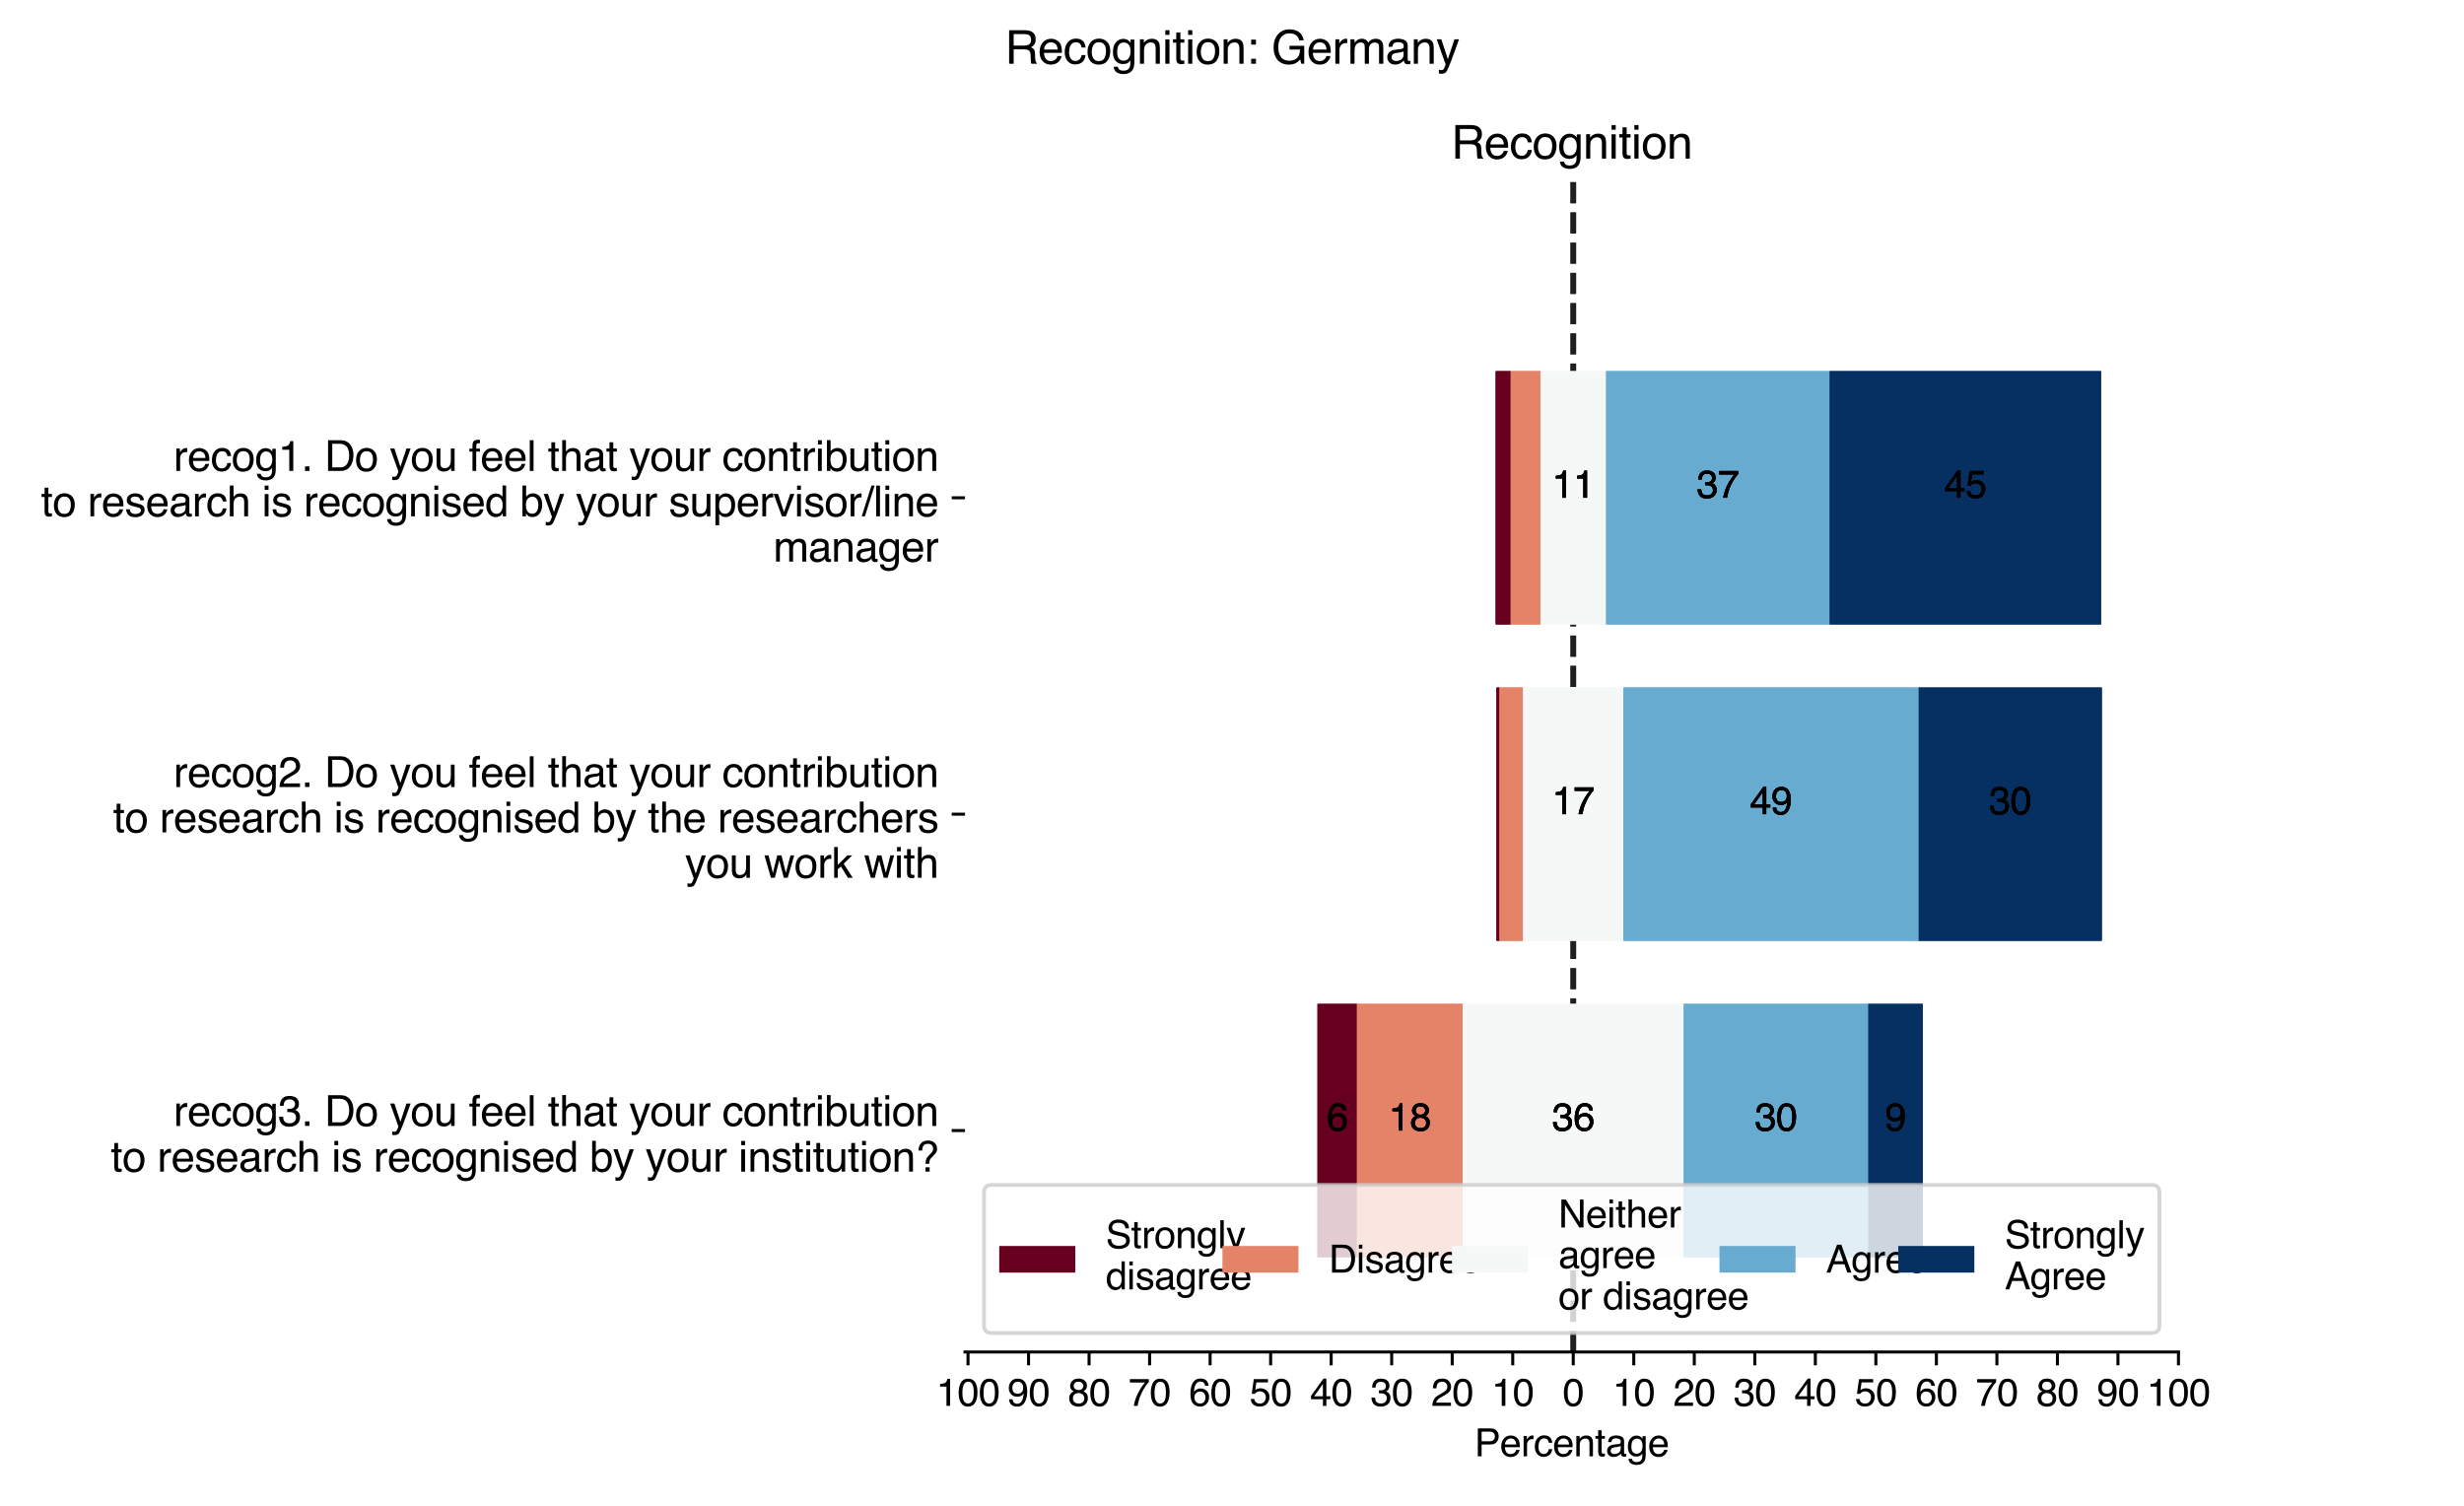 <?xml version="1.0" encoding="utf-8" standalone="no"?>
<!DOCTYPE svg PUBLIC "-//W3C//DTD SVG 1.1//EN"
  "http://www.w3.org/Graphics/SVG/1.1/DTD/svg11.dtd">
<svg xmlns:xlink="http://www.w3.org/1999/xlink" width="648pt" height="396pt" viewBox="0 0 648 396" xmlns="http://www.w3.org/2000/svg" version="1.1">
 <defs>
  <style type="text/css">*{stroke-linejoin: round; stroke-linecap: butt}</style>
 </defs>
 <g id="figure_1">
  <g id="patch_1">
   <path d="M 0 396 
L 648 396 
L 648 0 
L 0 0 
z
" style="fill: #ffffff"/>
  </g>
  <g id="axes_1">
   <g id="patch_2">
    <path d="M 253.784 355.556 
L 572.909 355.556 
L 572.909 47.706 
L 253.784 47.706 
z
" style="fill: #ffffff"/>
   </g>
   <g id="line2d_1">
    <path d="M 413.745 355.556 
L 413.745 47.706 
" clip-path="url(#pd2a0c928ab)" style="fill: none; stroke-dasharray: 5.55,2.4; stroke-dashoffset: 0; stroke: #000000; stroke-opacity: 0.5; stroke-width: 1.5"/>
   </g>
   <g id="line2d_2">
    <path d="M 413.745 355.556 
L 413.745 47.706 
" clip-path="url(#pd2a0c928ab)" style="fill: none; stroke-dasharray: 5.55,2.4; stroke-dashoffset: 0; stroke: #000000; stroke-opacity: 0.5; stroke-width: 1.5"/>
   </g>
   <g id="line2d_3">
    <path d="M 413.745 355.556 
L 413.745 47.706 
" clip-path="url(#pd2a0c928ab)" style="fill: none; stroke-dasharray: 5.55,2.4; stroke-dashoffset: 0; stroke: #000000; stroke-opacity: 0.5; stroke-width: 1.5"/>
   </g>
   <g id="patch_3">
    <path d="M 393.359 97.627 
L 397.279 97.627 
L 397.279 164.19 
L 393.359 164.19 
z
" clip-path="url(#pd2a0c928ab)" style="fill: #67001f"/>
   </g>
   <g id="patch_4">
    <path d="M 393.558 180.83 
L 394.334 180.83 
L 394.334 247.393 
L 393.558 247.393 
z
" clip-path="url(#pd2a0c928ab)" style="fill: #67001f"/>
   </g>
   <g id="patch_5">
    <path d="M 346.498 264.033 
L 356.843 264.033 
L 356.843 330.595 
L 346.498 330.595 
z
" clip-path="url(#pd2a0c928ab)" style="fill: #67001f"/>
   </g>
   <g id="patch_6">
    <path d="M 397.279 97.627 
L 405.12 97.627 
L 405.12 164.19 
L 397.279 164.19 
z
" clip-path="url(#pd2a0c928ab)" style="fill: #e58368"/>
   </g>
   <g id="patch_7">
    <path d="M 394.334 180.83 
L 400.546 180.83 
L 400.546 247.393 
L 394.334 247.393 
z
" clip-path="url(#pd2a0c928ab)" style="fill: #e58368"/>
   </g>
   <g id="patch_8">
    <path d="M 356.843 264.033 
L 384.697 264.033 
L 384.697 330.595 
L 356.843 330.595 
z
" clip-path="url(#pd2a0c928ab)" style="fill: #e58368"/>
   </g>
   <g id="patch_9">
    <path d="M 405.12 97.627 
L 422.369 97.627 
L 422.369 164.19 
L 405.12 164.19 
z
" clip-path="url(#pd2a0c928ab)" style="fill: #f6f7f7"/>
   </g>
   <g id="patch_10">
    <path d="M 400.546 180.83 
L 426.944 180.83 
L 426.944 247.393 
L 400.546 247.393 
z
" clip-path="url(#pd2a0c928ab)" style="fill: #f6f7f7"/>
   </g>
   <g id="patch_11">
    <path d="M 384.697 264.033 
L 442.792 264.033 
L 442.792 330.595 
L 384.697 330.595 
z
" clip-path="url(#pd2a0c928ab)" style="fill: #f6f7f7"/>
   </g>
   <g id="patch_12">
    <path d="M 422.369 97.627 
L 481.174 97.627 
L 481.174 164.19 
L 422.369 164.19 
z
" clip-path="url(#pd2a0c928ab)" style="fill: #68abd0"/>
   </g>
   <g id="patch_13">
    <path d="M 426.944 180.83 
L 504.585 180.83 
L 504.585 247.393 
L 426.944 247.393 
z
" clip-path="url(#pd2a0c928ab)" style="fill: #68abd0"/>
   </g>
   <g id="patch_14">
    <path d="M 442.792 264.033 
L 491.337 264.033 
L 491.337 330.595 
L 442.792 330.595 
z
" clip-path="url(#pd2a0c928ab)" style="fill: #68abd0"/>
   </g>
   <g id="patch_15">
    <path d="M 481.174 97.627 
L 552.523 97.627 
L 552.523 164.19 
L 481.174 164.19 
z
" clip-path="url(#pd2a0c928ab)" style="fill: #053061"/>
   </g>
   <g id="patch_16">
    <path d="M 504.585 180.83 
L 552.722 180.83 
L 552.722 247.393 
L 504.585 247.393 
z
" clip-path="url(#pd2a0c928ab)" style="fill: #053061"/>
   </g>
   <g id="patch_17">
    <path d="M 491.337 264.033 
L 505.662 264.033 
L 505.662 330.595 
L 491.337 330.595 
z
" clip-path="url(#pd2a0c928ab)" style="fill: #053061"/>
   </g>
   <g id="patch_18">
    <path d="M 393.359 97.627 
L 397.279 97.627 
L 397.279 164.19 
L 393.359 164.19 
z
" clip-path="url(#pd2a0c928ab)" style="fill: #67001f"/>
   </g>
   <g id="patch_19">
    <path d="M 393.558 180.83 
L 394.334 180.83 
L 394.334 247.393 
L 393.558 247.393 
z
" clip-path="url(#pd2a0c928ab)" style="fill: #67001f"/>
   </g>
   <g id="patch_20">
    <path d="M 346.498 264.033 
L 356.843 264.033 
L 356.843 330.595 
L 346.498 330.595 
z
" clip-path="url(#pd2a0c928ab)" style="fill: #67001f"/>
   </g>
   <g id="patch_21">
    <path d="M 397.279 97.627 
L 405.12 97.627 
L 405.12 164.19 
L 397.279 164.19 
z
" clip-path="url(#pd2a0c928ab)" style="fill: #e58368"/>
   </g>
   <g id="patch_22">
    <path d="M 394.334 180.83 
L 400.546 180.83 
L 400.546 247.393 
L 394.334 247.393 
z
" clip-path="url(#pd2a0c928ab)" style="fill: #e58368"/>
   </g>
   <g id="patch_23">
    <path d="M 356.843 264.033 
L 384.697 264.033 
L 384.697 330.595 
L 356.843 330.595 
z
" clip-path="url(#pd2a0c928ab)" style="fill: #e58368"/>
   </g>
   <g id="patch_24">
    <path d="M 405.12 97.627 
L 422.369 97.627 
L 422.369 164.19 
L 405.12 164.19 
z
" clip-path="url(#pd2a0c928ab)" style="fill: #f6f7f7"/>
   </g>
   <g id="patch_25">
    <path d="M 400.546 180.83 
L 426.944 180.83 
L 426.944 247.393 
L 400.546 247.393 
z
" clip-path="url(#pd2a0c928ab)" style="fill: #f6f7f7"/>
   </g>
   <g id="patch_26">
    <path d="M 384.697 264.033 
L 442.792 264.033 
L 442.792 330.595 
L 384.697 330.595 
z
" clip-path="url(#pd2a0c928ab)" style="fill: #f6f7f7"/>
   </g>
   <g id="patch_27">
    <path d="M 422.369 97.627 
L 481.174 97.627 
L 481.174 164.19 
L 422.369 164.19 
z
" clip-path="url(#pd2a0c928ab)" style="fill: #68abd0"/>
   </g>
   <g id="patch_28">
    <path d="M 426.944 180.83 
L 504.585 180.83 
L 504.585 247.393 
L 426.944 247.393 
z
" clip-path="url(#pd2a0c928ab)" style="fill: #68abd0"/>
   </g>
   <g id="patch_29">
    <path d="M 442.792 264.033 
L 491.337 264.033 
L 491.337 330.595 
L 442.792 330.595 
z
" clip-path="url(#pd2a0c928ab)" style="fill: #68abd0"/>
   </g>
   <g id="patch_30">
    <path d="M 481.174 97.627 
L 552.523 97.627 
L 552.523 164.19 
L 481.174 164.19 
z
" clip-path="url(#pd2a0c928ab)" style="fill: #053061"/>
   </g>
   <g id="patch_31">
    <path d="M 504.585 180.83 
L 552.722 180.83 
L 552.722 247.393 
L 504.585 247.393 
z
" clip-path="url(#pd2a0c928ab)" style="fill: #053061"/>
   </g>
   <g id="patch_32">
    <path d="M 491.337 264.033 
L 505.662 264.033 
L 505.662 330.595 
L 491.337 330.595 
z
" clip-path="url(#pd2a0c928ab)" style="fill: #053061"/>
   </g>
   <g id="patch_33">
    <path d="M 393.359 97.627 
L 397.279 97.627 
L 397.279 164.19 
L 393.359 164.19 
z
" clip-path="url(#pd2a0c928ab)" style="fill: #67001f"/>
   </g>
   <g id="patch_34">
    <path d="M 393.558 180.83 
L 394.334 180.83 
L 394.334 247.393 
L 393.558 247.393 
z
" clip-path="url(#pd2a0c928ab)" style="fill: #67001f"/>
   </g>
   <g id="patch_35">
    <path d="M 346.498 264.033 
L 356.843 264.033 
L 356.843 330.595 
L 346.498 330.595 
z
" clip-path="url(#pd2a0c928ab)" style="fill: #67001f"/>
   </g>
   <g id="patch_36">
    <path d="M 397.279 97.627 
L 405.12 97.627 
L 405.12 164.19 
L 397.279 164.19 
z
" clip-path="url(#pd2a0c928ab)" style="fill: #e58368"/>
   </g>
   <g id="patch_37">
    <path d="M 394.334 180.83 
L 400.546 180.83 
L 400.546 247.393 
L 394.334 247.393 
z
" clip-path="url(#pd2a0c928ab)" style="fill: #e58368"/>
   </g>
   <g id="patch_38">
    <path d="M 356.843 264.033 
L 384.697 264.033 
L 384.697 330.595 
L 356.843 330.595 
z
" clip-path="url(#pd2a0c928ab)" style="fill: #e58368"/>
   </g>
   <g id="patch_39">
    <path d="M 405.12 97.627 
L 422.369 97.627 
L 422.369 164.19 
L 405.12 164.19 
z
" clip-path="url(#pd2a0c928ab)" style="fill: #f6f7f7"/>
   </g>
   <g id="patch_40">
    <path d="M 400.546 180.83 
L 426.944 180.83 
L 426.944 247.393 
L 400.546 247.393 
z
" clip-path="url(#pd2a0c928ab)" style="fill: #f6f7f7"/>
   </g>
   <g id="patch_41">
    <path d="M 384.697 264.033 
L 442.792 264.033 
L 442.792 330.595 
L 384.697 330.595 
z
" clip-path="url(#pd2a0c928ab)" style="fill: #f6f7f7"/>
   </g>
   <g id="patch_42">
    <path d="M 422.369 97.627 
L 481.174 97.627 
L 481.174 164.19 
L 422.369 164.19 
z
" clip-path="url(#pd2a0c928ab)" style="fill: #68abd0"/>
   </g>
   <g id="patch_43">
    <path d="M 426.944 180.83 
L 504.585 180.83 
L 504.585 247.393 
L 426.944 247.393 
z
" clip-path="url(#pd2a0c928ab)" style="fill: #68abd0"/>
   </g>
   <g id="patch_44">
    <path d="M 442.792 264.033 
L 491.337 264.033 
L 491.337 330.595 
L 442.792 330.595 
z
" clip-path="url(#pd2a0c928ab)" style="fill: #68abd0"/>
   </g>
   <g id="patch_45">
    <path d="M 481.174 97.627 
L 552.523 97.627 
L 552.523 164.19 
L 481.174 164.19 
z
" clip-path="url(#pd2a0c928ab)" style="fill: #053061"/>
   </g>
   <g id="patch_46">
    <path d="M 504.585 180.83 
L 552.722 180.83 
L 552.722 247.393 
L 504.585 247.393 
z
" clip-path="url(#pd2a0c928ab)" style="fill: #053061"/>
   </g>
   <g id="patch_47">
    <path d="M 491.337 264.033 
L 505.662 264.033 
L 505.662 330.595 
L 491.337 330.595 
z
" clip-path="url(#pd2a0c928ab)" style="fill: #053061"/>
   </g>
   <g id="matplotlib.axis_1">
    <g id="xtick_1">
     <g id="line2d_4">
      <defs>
       <path id="m4c99cd72f3" d="M 0 0 
L 0 3.5 
" style="stroke: #000000; stroke-width: 0.8"/>
      </defs>
      <g>
       <use xlink:href="#m4c99cd72f3" x="254.58" y="355.556" style="stroke: #000000; stroke-width: 0.8"/>
      </g>
     </g>
     <g id="text_1">
      <!-- 100 -->
      <g transform="translate(246.239 369.73)scale(0.1 -0.1)">
       <defs>
        <path id="Helvetica-31" d="M 613 3169 
L 613 3600 
Q 1222 3659 1462 3798 
Q 1703 3938 1822 4456 
L 2266 4456 
L 2266 0 
L 1666 0 
L 1666 3169 
L 613 3169 
z
" transform="scale(0.016)"/>
        <path id="Helvetica-30" d="M 1731 4475 
Q 2600 4475 2988 3759 
Q 3288 3206 3288 2244 
Q 3288 1331 3016 734 
Q 2622 -122 1728 -122 
Q 922 -122 528 578 
Q 200 1163 200 2147 
Q 200 2909 397 3456 
Q 766 4475 1731 4475 
z
M 1725 391 
Q 2163 391 2422 778 
Q 2681 1166 2681 2222 
Q 2681 2984 2493 3476 
Q 2306 3969 1766 3969 
Q 1269 3969 1039 3501 
Q 809 3034 809 2125 
Q 809 1441 956 1025 
Q 1181 391 1725 391 
z
" transform="scale(0.016)"/>
       </defs>
       <use xlink:href="#Helvetica-31"/>
       <use xlink:href="#Helvetica-30" x="55.615"/>
       <use xlink:href="#Helvetica-30" x="111.23"/>
      </g>
     </g>
    </g>
    <g id="xtick_2">
     <g id="line2d_5">
      <g>
       <use xlink:href="#m4c99cd72f3" x="270.497" y="355.556" style="stroke: #000000; stroke-width: 0.8"/>
      </g>
     </g>
     <g id="text_2">
      <!-- 90 -->
      <g transform="translate(264.936 369.73)scale(0.1 -0.1)">
       <defs>
        <path id="Helvetica-39" d="M 850 1081 
Q 875 616 1209 438 
Q 1381 344 1597 344 
Q 2000 344 2284 680 
Q 2569 1016 2688 2044 
Q 2500 1747 2223 1626 
Q 1947 1506 1628 1506 
Q 981 1506 604 1909 
Q 228 2313 228 2947 
Q 228 3556 600 4018 
Q 972 4481 1697 4481 
Q 2675 4481 3047 3600 
Q 3253 3116 3253 2388 
Q 3253 1566 3006 931 
Q 2597 -125 1619 -125 
Q 963 -125 622 219 
Q 281 563 281 1081 
L 850 1081 
z
M 1703 2000 
Q 2038 2000 2314 2220 
Q 2591 2441 2591 2991 
Q 2591 3484 2342 3726 
Q 2094 3969 1709 3969 
Q 1297 3969 1055 3692 
Q 813 3416 813 2953 
Q 813 2516 1025 2258 
Q 1238 2000 1703 2000 
z
" transform="scale(0.016)"/>
       </defs>
       <use xlink:href="#Helvetica-39"/>
       <use xlink:href="#Helvetica-30" x="55.615"/>
      </g>
     </g>
    </g>
    <g id="xtick_3">
     <g id="line2d_6">
      <g>
       <use xlink:href="#m4c99cd72f3" x="286.413" y="355.556" style="stroke: #000000; stroke-width: 0.8"/>
      </g>
     </g>
     <g id="text_3">
      <!-- 80 -->
      <g transform="translate(280.852 369.73)scale(0.1 -0.1)">
       <defs>
        <path id="Helvetica-38" d="M 1741 2600 
Q 2113 2600 2322 2808 
Q 2531 3016 2531 3303 
Q 2531 3553 2331 3762 
Q 2131 3972 1722 3972 
Q 1316 3972 1134 3762 
Q 953 3553 953 3272 
Q 953 2956 1187 2778 
Q 1422 2600 1741 2600 
z
M 1775 384 
Q 2166 384 2423 595 
Q 2681 806 2681 1225 
Q 2681 1659 2415 1884 
Q 2150 2109 1734 2109 
Q 1331 2109 1076 1879 
Q 822 1650 822 1244 
Q 822 894 1055 639 
Q 1288 384 1775 384 
z
M 975 2384 
Q 741 2484 609 2619 
Q 363 2869 363 3269 
Q 363 3769 725 4128 
Q 1088 4488 1753 4488 
Q 2397 4488 2762 4148 
Q 3128 3809 3128 3356 
Q 3128 2938 2916 2678 
Q 2797 2531 2547 2391 
Q 2825 2263 2984 2097 
Q 3281 1784 3281 1284 
Q 3281 694 2884 283 
Q 2488 -128 1763 -128 
Q 1109 -128 657 226 
Q 206 581 206 1256 
Q 206 1653 400 1942 
Q 594 2231 975 2384 
z
" transform="scale(0.016)"/>
       </defs>
       <use xlink:href="#Helvetica-38"/>
       <use xlink:href="#Helvetica-30" x="55.615"/>
      </g>
     </g>
    </g>
    <g id="xtick_4">
     <g id="line2d_7">
      <g>
       <use xlink:href="#m4c99cd72f3" x="302.33" y="355.556" style="stroke: #000000; stroke-width: 0.8"/>
      </g>
     </g>
     <g id="text_4">
      <!-- 70 -->
      <g transform="translate(296.769 369.73)scale(0.1 -0.1)">
       <defs>
        <path id="Helvetica-37" d="M 3347 4400 
L 3347 3909 
Q 3131 3700 2773 3181 
Q 2416 2663 2141 2063 
Q 1869 1478 1728 997 
Q 1638 688 1494 0 
L 872 0 
Q 1084 1281 1809 2550 
Q 2238 3294 2709 3834 
L 234 3834 
L 234 4400 
L 3347 4400 
z
" transform="scale(0.016)"/>
       </defs>
       <use xlink:href="#Helvetica-37"/>
       <use xlink:href="#Helvetica-30" x="55.615"/>
      </g>
     </g>
    </g>
    <g id="xtick_5">
     <g id="line2d_8">
      <g>
       <use xlink:href="#m4c99cd72f3" x="318.246" y="355.556" style="stroke: #000000; stroke-width: 0.8"/>
      </g>
     </g>
     <g id="text_5">
      <!-- 60 -->
      <g transform="translate(312.685 369.73)scale(0.1 -0.1)">
       <defs>
        <path id="Helvetica-36" d="M 1872 4494 
Q 2622 4494 2917 4105 
Q 3213 3716 3213 3303 
L 2656 3303 
Q 2606 3569 2497 3719 
Q 2294 4000 1881 4000 
Q 1409 4000 1131 3564 
Q 853 3128 822 2316 
Q 1016 2600 1309 2741 
Q 1578 2866 1909 2866 
Q 2472 2866 2890 2506 
Q 3309 2147 3309 1434 
Q 3309 825 2912 354 
Q 2516 -116 1781 -116 
Q 1153 -116 697 361 
Q 241 838 241 1966 
Q 241 2800 444 3381 
Q 834 4494 1872 4494 
z
M 1831 384 
Q 2275 384 2495 682 
Q 2716 981 2716 1388 
Q 2716 1731 2519 2042 
Q 2322 2353 1803 2353 
Q 1441 2353 1167 2112 
Q 894 1872 894 1388 
Q 894 963 1142 673 
Q 1391 384 1831 384 
z
" transform="scale(0.016)"/>
       </defs>
       <use xlink:href="#Helvetica-36"/>
       <use xlink:href="#Helvetica-30" x="55.615"/>
      </g>
     </g>
    </g>
    <g id="xtick_6">
     <g id="line2d_9">
      <g>
       <use xlink:href="#m4c99cd72f3" x="334.162" y="355.556" style="stroke: #000000; stroke-width: 0.8"/>
      </g>
     </g>
     <g id="text_6">
      <!-- 50 -->
      <g transform="translate(328.601 369.73)scale(0.1 -0.1)">
       <defs>
        <path id="Helvetica-35" d="M 791 1141 
Q 847 659 1238 475 
Q 1438 381 1700 381 
Q 2200 381 2440 700 
Q 2681 1019 2681 1406 
Q 2681 1875 2395 2131 
Q 2109 2388 1709 2388 
Q 1419 2388 1211 2275 
Q 1003 2163 856 1963 
L 369 1991 
L 709 4400 
L 3034 4400 
L 3034 3856 
L 1131 3856 
L 941 2613 
Q 1097 2731 1238 2791 
Q 1488 2894 1816 2894 
Q 2431 2894 2859 2497 
Q 3288 2100 3288 1491 
Q 3288 856 2895 371 
Q 2503 -113 1644 -113 
Q 1097 -113 676 195 
Q 256 503 206 1141 
L 791 1141 
z
" transform="scale(0.016)"/>
       </defs>
       <use xlink:href="#Helvetica-35"/>
       <use xlink:href="#Helvetica-30" x="55.615"/>
      </g>
     </g>
    </g>
    <g id="xtick_7">
     <g id="line2d_10">
      <g>
       <use xlink:href="#m4c99cd72f3" x="350.079" y="355.556" style="stroke: #000000; stroke-width: 0.8"/>
      </g>
     </g>
     <g id="text_7">
      <!-- 40 -->
      <g transform="translate(344.518 369.73)scale(0.1 -0.1)">
       <defs>
        <path id="Helvetica-34" d="M 2116 1584 
L 2116 3613 
L 681 1584 
L 2116 1584 
z
M 2125 0 
L 2125 1094 
L 163 1094 
L 163 1644 
L 2213 4488 
L 2688 4488 
L 2688 1584 
L 3347 1584 
L 3347 1094 
L 2688 1094 
L 2688 0 
L 2125 0 
z
" transform="scale(0.016)"/>
       </defs>
       <use xlink:href="#Helvetica-34"/>
       <use xlink:href="#Helvetica-30" x="55.615"/>
      </g>
     </g>
    </g>
    <g id="xtick_8">
     <g id="line2d_11">
      <g>
       <use xlink:href="#m4c99cd72f3" x="365.995" y="355.556" style="stroke: #000000; stroke-width: 0.8"/>
      </g>
     </g>
     <g id="text_8">
      <!-- 30 -->
      <g transform="translate(360.434 369.73)scale(0.1 -0.1)">
       <defs>
        <path id="Helvetica-33" d="M 1663 -122 
Q 869 -122 511 314 
Q 153 750 153 1375 
L 741 1375 
Q 778 941 903 744 
Q 1122 391 1694 391 
Q 2138 391 2406 628 
Q 2675 866 2675 1241 
Q 2675 1703 2392 1887 
Q 2109 2072 1606 2072 
Q 1550 2072 1492 2070 
Q 1434 2069 1375 2066 
L 1375 2563 
Q 1463 2553 1522 2550 
Q 1581 2547 1650 2547 
Q 1966 2547 2169 2647 
Q 2525 2822 2525 3272 
Q 2525 3606 2287 3787 
Q 2050 3969 1734 3969 
Q 1172 3969 956 3594 
Q 838 3388 822 3006 
L 266 3006 
Q 266 3506 466 3856 
Q 809 4481 1675 4481 
Q 2359 4481 2734 4176 
Q 3109 3872 3109 3294 
Q 3109 2881 2888 2625 
Q 2750 2466 2531 2375 
Q 2884 2278 3082 2001 
Q 3281 1725 3281 1325 
Q 3281 684 2859 281 
Q 2438 -122 1663 -122 
z
" transform="scale(0.016)"/>
       </defs>
       <use xlink:href="#Helvetica-33"/>
       <use xlink:href="#Helvetica-30" x="55.615"/>
      </g>
     </g>
    </g>
    <g id="xtick_9">
     <g id="line2d_12">
      <g>
       <use xlink:href="#m4c99cd72f3" x="381.912" y="355.556" style="stroke: #000000; stroke-width: 0.8"/>
      </g>
     </g>
     <g id="text_9">
      <!-- 20 -->
      <g transform="translate(376.351 369.73)scale(0.1 -0.1)">
       <defs>
        <path id="Helvetica-32" d="M 200 0 
Q 231 578 439 1006 
Q 647 1434 1250 1784 
L 1850 2131 
Q 2253 2366 2416 2531 
Q 2672 2791 2672 3125 
Q 2672 3516 2437 3745 
Q 2203 3975 1813 3975 
Q 1234 3975 1013 3538 
Q 894 3303 881 2888 
L 309 2888 
Q 319 3472 525 3841 
Q 891 4491 1816 4491 
Q 2584 4491 2939 4075 
Q 3294 3659 3294 3150 
Q 3294 2613 2916 2231 
Q 2697 2009 2131 1694 
L 1703 1456 
Q 1397 1288 1222 1134 
Q 909 863 828 531 
L 3272 531 
L 3272 0 
L 200 0 
z
" transform="scale(0.016)"/>
       </defs>
       <use xlink:href="#Helvetica-32"/>
       <use xlink:href="#Helvetica-30" x="55.615"/>
      </g>
     </g>
    </g>
    <g id="xtick_10">
     <g id="line2d_13">
      <g>
       <use xlink:href="#m4c99cd72f3" x="397.828" y="355.556" style="stroke: #000000; stroke-width: 0.8"/>
      </g>
     </g>
     <g id="text_10">
      <!-- 10 -->
      <g transform="translate(392.267 369.73)scale(0.1 -0.1)">
       <use xlink:href="#Helvetica-31"/>
       <use xlink:href="#Helvetica-30" x="55.615"/>
      </g>
     </g>
    </g>
    <g id="xtick_11">
     <g id="line2d_14">
      <g>
       <use xlink:href="#m4c99cd72f3" x="413.745" y="355.556" style="stroke: #000000; stroke-width: 0.8"/>
      </g>
     </g>
     <g id="text_11">
      <!-- 0 -->
      <g transform="translate(410.964 369.73)scale(0.1 -0.1)">
       <use xlink:href="#Helvetica-30"/>
      </g>
     </g>
    </g>
    <g id="xtick_12">
     <g id="line2d_15">
      <g>
       <use xlink:href="#m4c99cd72f3" x="429.661" y="355.556" style="stroke: #000000; stroke-width: 0.8"/>
      </g>
     </g>
     <g id="text_12">
      <!-- 10 -->
      <g transform="translate(424.1 369.73)scale(0.1 -0.1)">
       <use xlink:href="#Helvetica-31"/>
       <use xlink:href="#Helvetica-30" x="55.615"/>
      </g>
     </g>
    </g>
    <g id="xtick_13">
     <g id="line2d_16">
      <g>
       <use xlink:href="#m4c99cd72f3" x="445.577" y="355.556" style="stroke: #000000; stroke-width: 0.8"/>
      </g>
     </g>
     <g id="text_13">
      <!-- 20 -->
      <g transform="translate(440.017 369.73)scale(0.1 -0.1)">
       <use xlink:href="#Helvetica-32"/>
       <use xlink:href="#Helvetica-30" x="55.615"/>
      </g>
     </g>
    </g>
    <g id="xtick_14">
     <g id="line2d_17">
      <g>
       <use xlink:href="#m4c99cd72f3" x="461.494" y="355.556" style="stroke: #000000; stroke-width: 0.8"/>
      </g>
     </g>
     <g id="text_14">
      <!-- 30 -->
      <g transform="translate(455.933 369.73)scale(0.1 -0.1)">
       <use xlink:href="#Helvetica-33"/>
       <use xlink:href="#Helvetica-30" x="55.615"/>
      </g>
     </g>
    </g>
    <g id="xtick_15">
     <g id="line2d_18">
      <g>
       <use xlink:href="#m4c99cd72f3" x="477.41" y="355.556" style="stroke: #000000; stroke-width: 0.8"/>
      </g>
     </g>
     <g id="text_15">
      <!-- 40 -->
      <g transform="translate(471.849 369.73)scale(0.1 -0.1)">
       <use xlink:href="#Helvetica-34"/>
       <use xlink:href="#Helvetica-30" x="55.615"/>
      </g>
     </g>
    </g>
    <g id="xtick_16">
     <g id="line2d_19">
      <g>
       <use xlink:href="#m4c99cd72f3" x="493.327" y="355.556" style="stroke: #000000; stroke-width: 0.8"/>
      </g>
     </g>
     <g id="text_16">
      <!-- 50 -->
      <g transform="translate(487.766 369.73)scale(0.1 -0.1)">
       <use xlink:href="#Helvetica-35"/>
       <use xlink:href="#Helvetica-30" x="55.615"/>
      </g>
     </g>
    </g>
    <g id="xtick_17">
     <g id="line2d_20">
      <g>
       <use xlink:href="#m4c99cd72f3" x="509.243" y="355.556" style="stroke: #000000; stroke-width: 0.8"/>
      </g>
     </g>
     <g id="text_17">
      <!-- 60 -->
      <g transform="translate(503.682 369.73)scale(0.1 -0.1)">
       <use xlink:href="#Helvetica-36"/>
       <use xlink:href="#Helvetica-30" x="55.615"/>
      </g>
     </g>
    </g>
    <g id="xtick_18">
     <g id="line2d_21">
      <g>
       <use xlink:href="#m4c99cd72f3" x="525.16" y="355.556" style="stroke: #000000; stroke-width: 0.8"/>
      </g>
     </g>
     <g id="text_18">
      <!-- 70 -->
      <g transform="translate(519.599 369.73)scale(0.1 -0.1)">
       <use xlink:href="#Helvetica-37"/>
       <use xlink:href="#Helvetica-30" x="55.615"/>
      </g>
     </g>
    </g>
    <g id="xtick_19">
     <g id="line2d_22">
      <g>
       <use xlink:href="#m4c99cd72f3" x="541.076" y="355.556" style="stroke: #000000; stroke-width: 0.8"/>
      </g>
     </g>
     <g id="text_19">
      <!-- 80 -->
      <g transform="translate(535.515 369.73)scale(0.1 -0.1)">
       <use xlink:href="#Helvetica-38"/>
       <use xlink:href="#Helvetica-30" x="55.615"/>
      </g>
     </g>
    </g>
    <g id="xtick_20">
     <g id="line2d_23">
      <g>
       <use xlink:href="#m4c99cd72f3" x="556.993" y="355.556" style="stroke: #000000; stroke-width: 0.8"/>
      </g>
     </g>
     <g id="text_20">
      <!-- 90 -->
      <g transform="translate(551.432 369.73)scale(0.1 -0.1)">
       <use xlink:href="#Helvetica-39"/>
       <use xlink:href="#Helvetica-30" x="55.615"/>
      </g>
     </g>
    </g>
    <g id="xtick_21">
     <g id="line2d_24">
      <g>
       <use xlink:href="#m4c99cd72f3" x="572.909" y="355.556" style="stroke: #000000; stroke-width: 0.8"/>
      </g>
     </g>
     <g id="text_21">
      <!-- 100 -->
      <g transform="translate(564.568 369.73)scale(0.1 -0.1)">
       <use xlink:href="#Helvetica-31"/>
       <use xlink:href="#Helvetica-30" x="55.615"/>
       <use xlink:href="#Helvetica-30" x="111.23"/>
      </g>
     </g>
    </g>
    <g id="text_22">
     <!-- Percentage -->
     <g transform="translate(387.775 382.988)scale(0.1 -0.1)">
      <defs>
       <path id="Helvetica-50" d="M 547 4591 
L 2613 4591 
Q 3225 4591 3600 4245 
Q 3975 3900 3975 3275 
Q 3975 2738 3640 2339 
Q 3306 1941 2613 1941 
L 1169 1941 
L 1169 0 
L 547 0 
L 547 4591 
z
M 3347 3272 
Q 3347 3778 2972 3959 
Q 2766 4056 2406 4056 
L 1169 4056 
L 1169 2466 
L 2406 2466 
Q 2825 2466 3086 2644 
Q 3347 2822 3347 3272 
z
" transform="scale(0.016)"/>
       <path id="Helvetica-65" d="M 1806 3422 
Q 2163 3422 2497 3255 
Q 2831 3088 3006 2822 
Q 3175 2569 3231 2231 
Q 3281 2000 3281 1494 
L 828 1494 
Q 844 984 1069 676 
Q 1294 369 1766 369 
Q 2206 369 2469 659 
Q 2619 828 2681 1050 
L 3234 1050 
Q 3213 866 3089 639 
Q 2966 413 2813 269 
Q 2556 19 2178 -69 
Q 1975 -119 1719 -119 
Q 1094 -119 659 336 
Q 225 791 225 1609 
Q 225 2416 662 2919 
Q 1100 3422 1806 3422 
z
M 2703 1941 
Q 2669 2306 2544 2525 
Q 2313 2931 1772 2931 
Q 1384 2931 1121 2651 
Q 859 2372 844 1941 
L 2703 1941 
z
M 1753 3428 
L 1753 3428 
z
" transform="scale(0.016)"/>
       <path id="Helvetica-72" d="M 428 3347 
L 963 3347 
L 963 2769 
Q 1028 2938 1284 3180 
Q 1541 3422 1875 3422 
Q 1891 3422 1928 3419 
Q 1966 3416 2056 3406 
L 2056 2813 
Q 2006 2822 1964 2825 
Q 1922 2828 1872 2828 
Q 1447 2828 1219 2554 
Q 991 2281 991 1925 
L 991 0 
L 428 0 
L 428 3347 
z
" transform="scale(0.016)"/>
       <path id="Helvetica-63" d="M 1703 3444 
Q 2269 3444 2623 3169 
Q 2978 2894 3050 2222 
L 2503 2222 
Q 2453 2531 2275 2736 
Q 2097 2941 1703 2941 
Q 1166 2941 934 2416 
Q 784 2075 784 1575 
Q 784 1072 996 728 
Q 1209 384 1666 384 
Q 2016 384 2220 598 
Q 2425 813 2503 1184 
L 3050 1184 
Q 2956 519 2581 211 
Q 2206 -97 1622 -97 
Q 966 -97 575 383 
Q 184 863 184 1581 
Q 184 2463 612 2953 
Q 1041 3444 1703 3444 
z
M 1616 3428 
L 1616 3428 
z
" transform="scale(0.016)"/>
       <path id="Helvetica-6e" d="M 413 3347 
L 947 3347 
L 947 2872 
Q 1184 3166 1450 3294 
Q 1716 3422 2041 3422 
Q 2753 3422 3003 2925 
Q 3141 2653 3141 2147 
L 3141 0 
L 2569 0 
L 2569 2109 
Q 2569 2416 2478 2603 
Q 2328 2916 1934 2916 
Q 1734 2916 1606 2875 
Q 1375 2806 1200 2600 
Q 1059 2434 1017 2257 
Q 975 2081 975 1753 
L 975 0 
L 413 0 
L 413 3347 
z
M 1734 3428 
L 1734 3428 
z
" transform="scale(0.016)"/>
       <path id="Helvetica-74" d="M 525 4281 
L 1094 4281 
L 1094 3347 
L 1628 3347 
L 1628 2888 
L 1094 2888 
L 1094 703 
Q 1094 528 1213 469 
Q 1278 434 1431 434 
Q 1472 434 1519 436 
Q 1566 438 1628 444 
L 1628 0 
Q 1531 -28 1426 -40 
Q 1322 -53 1200 -53 
Q 806 -53 665 148 
Q 525 350 525 672 
L 525 2888 
L 72 2888 
L 72 3347 
L 525 3347 
L 525 4281 
z
" transform="scale(0.016)"/>
       <path id="Helvetica-61" d="M 844 891 
Q 844 647 1022 506 
Q 1200 366 1444 366 
Q 1741 366 2019 503 
Q 2488 731 2488 1250 
L 2488 1703 
Q 2384 1638 2221 1594 
Q 2059 1550 1903 1531 
L 1563 1488 
Q 1256 1447 1103 1359 
Q 844 1213 844 891 
z
M 2206 2028 
Q 2400 2053 2466 2191 
Q 2503 2266 2503 2406 
Q 2503 2694 2298 2823 
Q 2094 2953 1713 2953 
Q 1272 2953 1088 2716 
Q 984 2584 953 2325 
L 428 2325 
Q 444 2944 830 3186 
Q 1216 3428 1725 3428 
Q 2316 3428 2684 3203 
Q 3050 2978 3050 2503 
L 3050 575 
Q 3050 488 3086 434 
Q 3122 381 3238 381 
Q 3275 381 3322 386 
Q 3369 391 3422 400 
L 3422 -16 
Q 3291 -53 3222 -62 
Q 3153 -72 3034 -72 
Q 2744 -72 2613 134 
Q 2544 244 2516 444 
Q 2344 219 2022 53 
Q 1700 -113 1313 -113 
Q 847 -113 551 170 
Q 256 453 256 878 
Q 256 1344 547 1600 
Q 838 1856 1309 1916 
L 2206 2028 
z
M 1741 3428 
L 1741 3428 
z
" transform="scale(0.016)"/>
       <path id="Helvetica-67" d="M 1594 3406 
Q 1988 3406 2281 3213 
Q 2441 3103 2606 2894 
L 2606 3316 
L 3125 3316 
L 3125 272 
Q 3125 -366 2938 -734 
Q 2588 -1416 1616 -1416 
Q 1075 -1416 706 -1173 
Q 338 -931 294 -416 
L 866 -416 
Q 906 -641 1028 -763 
Q 1219 -950 1628 -950 
Q 2275 -950 2475 -494 
Q 2594 -225 2584 466 
Q 2416 209 2178 84 
Q 1941 -41 1550 -41 
Q 1006 -41 598 345 
Q 191 731 191 1622 
Q 191 2463 602 2934 
Q 1013 3406 1594 3406 
z
M 2606 1688 
Q 2606 2309 2350 2609 
Q 2094 2909 1697 2909 
Q 1103 2909 884 2353 
Q 769 2056 769 1575 
Q 769 1009 998 714 
Q 1228 419 1616 419 
Q 2222 419 2469 966 
Q 2606 1275 2606 1688 
z
M 1659 3428 
L 1659 3428 
z
" transform="scale(0.016)"/>
      </defs>
      <use xlink:href="#Helvetica-50"/>
      <use xlink:href="#Helvetica-65" x="66.699"/>
      <use xlink:href="#Helvetica-72" x="122.314"/>
      <use xlink:href="#Helvetica-63" x="155.615"/>
      <use xlink:href="#Helvetica-65" x="205.615"/>
      <use xlink:href="#Helvetica-6e" x="261.23"/>
      <use xlink:href="#Helvetica-74" x="316.846"/>
      <use xlink:href="#Helvetica-61" x="344.629"/>
      <use xlink:href="#Helvetica-67" x="400.244"/>
      <use xlink:href="#Helvetica-65" x="455.859"/>
     </g>
    </g>
   </g>
   <g id="matplotlib.axis_2">
    <g id="ytick_1">
     <g id="line2d_25">
      <defs>
       <path id="m8e343aef83" d="M 0 0 
L -3.5 0 
" style="stroke: #000000; stroke-width: 0.8"/>
      </defs>
      <g>
       <use xlink:href="#m8e343aef83" x="253.784" y="130.908" style="stroke: #000000; stroke-width: 0.8"/>
      </g>
     </g>
     <g id="text_23">
      <!-- recog1. Do you feel that your contribution -->
      <g transform="translate(45.625 123.851)scale(0.11 -0.11)">
       <defs>
        <path id="Helvetica-6f" d="M 1741 363 
Q 2300 363 2508 786 
Q 2716 1209 2716 1728 
Q 2716 2197 2566 2491 
Q 2328 2953 1747 2953 
Q 1231 2953 997 2559 
Q 763 2166 763 1609 
Q 763 1075 997 719 
Q 1231 363 1741 363 
z
M 1763 3444 
Q 2409 3444 2856 3012 
Q 3303 2581 3303 1744 
Q 3303 934 2909 406 
Q 2516 -122 1688 -122 
Q 997 -122 590 345 
Q 184 813 184 1600 
Q 184 2444 612 2944 
Q 1041 3444 1763 3444 
z
M 1744 3428 
L 1744 3428 
z
" transform="scale(0.016)"/>
        <path id="Helvetica-2e" d="M 547 681 
L 1200 681 
L 1200 0 
L 547 0 
L 547 681 
z
" transform="scale(0.016)"/>
        <path id="Helvetica-20" transform="scale(0.016)"/>
        <path id="Helvetica-44" d="M 2250 531 
Q 2566 531 2769 597 
Q 3131 719 3363 1066 
Q 3547 1344 3628 1778 
Q 3675 2038 3675 2259 
Q 3675 3113 3336 3584 
Q 2997 4056 2244 4056 
L 1141 4056 
L 1141 531 
L 2250 531 
z
M 516 4591 
L 2375 4591 
Q 3322 4591 3844 3919 
Q 4309 3313 4309 2366 
Q 4309 1634 4034 1044 
Q 3550 0 2369 0 
L 516 0 
L 516 4591 
z
" transform="scale(0.016)"/>
        <path id="Helvetica-79" d="M 2503 3347 
L 3125 3347 
Q 3006 3025 2597 1878 
Q 2291 1016 2084 472 
Q 1597 -809 1397 -1090 
Q 1197 -1372 709 -1372 
Q 591 -1372 527 -1362 
Q 463 -1353 369 -1328 
L 369 -816 
Q 516 -856 581 -865 
Q 647 -875 697 -875 
Q 853 -875 926 -823 
Q 1000 -772 1050 -697 
Q 1066 -672 1162 -440 
Q 1259 -209 1303 -97 
L 66 3347 
L 703 3347 
L 1600 622 
L 2503 3347 
z
M 1597 3428 
L 1597 3428 
z
" transform="scale(0.016)"/>
        <path id="Helvetica-75" d="M 975 3347 
L 975 1125 
Q 975 869 1056 706 
Q 1206 406 1616 406 
Q 2203 406 2416 931 
Q 2531 1213 2531 1703 
L 2531 3347 
L 3094 3347 
L 3094 0 
L 2563 0 
L 2569 494 
Q 2459 303 2297 172 
Q 1975 -91 1516 -91 
Q 800 -91 541 388 
Q 400 644 400 1072 
L 400 3347 
L 975 3347 
z
M 1747 3428 
L 1747 3428 
z
" transform="scale(0.016)"/>
        <path id="Helvetica-66" d="M 553 3856 
Q 566 4206 675 4369 
Q 872 4656 1434 4656 
Q 1488 4656 1544 4653 
Q 1600 4650 1672 4644 
L 1672 4131 
Q 1584 4138 1545 4139 
Q 1506 4141 1472 4141 
Q 1216 4141 1166 4008 
Q 1116 3875 1116 3331 
L 1672 3331 
L 1672 2888 
L 1109 2888 
L 1109 0 
L 553 0 
L 553 2888 
L 88 2888 
L 88 3331 
L 553 3331 
L 553 3856 
z
" transform="scale(0.016)"/>
        <path id="Helvetica-6c" d="M 428 4591 
L 991 4591 
L 991 0 
L 428 0 
L 428 4591 
z
" transform="scale(0.016)"/>
        <path id="Helvetica-68" d="M 413 4606 
L 975 4606 
L 975 2894 
Q 1175 3147 1334 3250 
Q 1606 3428 2013 3428 
Q 2741 3428 3000 2919 
Q 3141 2641 3141 2147 
L 3141 0 
L 2563 0 
L 2563 2109 
Q 2563 2478 2469 2650 
Q 2316 2925 1894 2925 
Q 1544 2925 1259 2684 
Q 975 2444 975 1775 
L 975 0 
L 413 0 
L 413 4606 
z
" transform="scale(0.016)"/>
        <path id="Helvetica-69" d="M 413 3331 
L 984 3331 
L 984 0 
L 413 0 
L 413 3331 
z
M 413 4591 
L 984 4591 
L 984 3953 
L 413 3953 
L 413 4591 
z
" transform="scale(0.016)"/>
        <path id="Helvetica-62" d="M 369 4606 
L 916 4606 
L 916 2941 
Q 1100 3181 1356 3307 
Q 1613 3434 1913 3434 
Q 2538 3434 2927 3004 
Q 3316 2575 3316 1738 
Q 3316 944 2931 419 
Q 2547 -106 1866 -106 
Q 1484 -106 1222 78 
Q 1066 188 888 428 
L 888 0 
L 369 0 
L 369 4606 
z
M 1831 391 
Q 2288 391 2514 753 
Q 2741 1116 2741 1709 
Q 2741 2238 2514 2584 
Q 2288 2931 1847 2931 
Q 1463 2931 1173 2647 
Q 884 2363 884 1709 
Q 884 1238 1003 944 
Q 1225 391 1831 391 
z
" transform="scale(0.016)"/>
       </defs>
       <use xlink:href="#Helvetica-72"/>
       <use xlink:href="#Helvetica-65" x="33.301"/>
       <use xlink:href="#Helvetica-63" x="88.916"/>
       <use xlink:href="#Helvetica-6f" x="138.916"/>
       <use xlink:href="#Helvetica-67" x="194.531"/>
       <use xlink:href="#Helvetica-31" x="250.146"/>
       <use xlink:href="#Helvetica-2e" x="305.762"/>
       <use xlink:href="#Helvetica-20" x="333.545"/>
       <use xlink:href="#Helvetica-44" x="361.328"/>
       <use xlink:href="#Helvetica-6f" x="433.545"/>
       <use xlink:href="#Helvetica-20" x="489.16"/>
       <use xlink:href="#Helvetica-79" x="516.943"/>
       <use xlink:href="#Helvetica-6f" x="566.943"/>
       <use xlink:href="#Helvetica-75" x="622.559"/>
       <use xlink:href="#Helvetica-20" x="678.174"/>
       <use xlink:href="#Helvetica-66" x="705.957"/>
       <use xlink:href="#Helvetica-65" x="733.74"/>
       <use xlink:href="#Helvetica-65" x="789.355"/>
       <use xlink:href="#Helvetica-6c" x="844.971"/>
       <use xlink:href="#Helvetica-20" x="867.188"/>
       <use xlink:href="#Helvetica-74" x="894.971"/>
       <use xlink:href="#Helvetica-68" x="922.754"/>
       <use xlink:href="#Helvetica-61" x="978.369"/>
       <use xlink:href="#Helvetica-74" x="1033.984"/>
       <use xlink:href="#Helvetica-20" x="1061.768"/>
       <use xlink:href="#Helvetica-79" x="1089.551"/>
       <use xlink:href="#Helvetica-6f" x="1139.551"/>
       <use xlink:href="#Helvetica-75" x="1195.166"/>
       <use xlink:href="#Helvetica-72" x="1250.781"/>
       <use xlink:href="#Helvetica-20" x="1284.082"/>
       <use xlink:href="#Helvetica-63" x="1311.865"/>
       <use xlink:href="#Helvetica-6f" x="1361.865"/>
       <use xlink:href="#Helvetica-6e" x="1417.48"/>
       <use xlink:href="#Helvetica-74" x="1473.096"/>
       <use xlink:href="#Helvetica-72" x="1500.879"/>
       <use xlink:href="#Helvetica-69" x="1534.18"/>
       <use xlink:href="#Helvetica-62" x="1556.396"/>
       <use xlink:href="#Helvetica-75" x="1612.012"/>
       <use xlink:href="#Helvetica-74" x="1667.627"/>
       <use xlink:href="#Helvetica-69" x="1695.41"/>
       <use xlink:href="#Helvetica-6f" x="1717.627"/>
       <use xlink:href="#Helvetica-6e" x="1773.242"/>
      </g>
      <!-- to research is recognised by your supervisor/line -->
      <g transform="translate(10.8 135.785)scale(0.11 -0.11)">
       <defs>
        <path id="Helvetica-73" d="M 747 1050 
Q 772 769 888 619 
Q 1100 347 1625 347 
Q 1938 347 2175 483 
Q 2413 619 2413 903 
Q 2413 1119 2222 1231 
Q 2100 1300 1741 1391 
L 1294 1503 
Q 866 1609 663 1741 
Q 300 1969 300 2372 
Q 300 2847 642 3140 
Q 984 3434 1563 3434 
Q 2319 3434 2653 2991 
Q 2863 2709 2856 2384 
L 2325 2384 
Q 2309 2575 2191 2731 
Q 1997 2953 1519 2953 
Q 1200 2953 1036 2831 
Q 872 2709 872 2509 
Q 872 2291 1088 2159 
Q 1213 2081 1456 2022 
L 1828 1931 
Q 2434 1784 2641 1647 
Q 2969 1431 2969 969 
Q 2969 522 2630 197 
Q 2291 -128 1597 -128 
Q 850 -128 539 211 
Q 228 550 206 1050 
L 747 1050 
z
M 1578 3428 
L 1578 3428 
z
" transform="scale(0.016)"/>
        <path id="Helvetica-64" d="M 769 1634 
Q 769 1097 997 734 
Q 1225 372 1728 372 
Q 2119 372 2370 708 
Q 2622 1044 2622 1672 
Q 2622 2306 2362 2611 
Q 2103 2916 1722 2916 
Q 1297 2916 1033 2591 
Q 769 2266 769 1634 
z
M 1616 3406 
Q 2000 3406 2259 3244 
Q 2409 3150 2600 2916 
L 2600 4606 
L 3141 4606 
L 3141 0 
L 2634 0 
L 2634 466 
Q 2438 156 2169 18 
Q 1900 -119 1553 -119 
Q 994 -119 584 351 
Q 175 822 175 1603 
Q 175 2334 548 2870 
Q 922 3406 1616 3406 
z
" transform="scale(0.016)"/>
        <path id="Helvetica-70" d="M 1825 378 
Q 2219 378 2480 708 
Q 2741 1038 2741 1694 
Q 2741 2094 2625 2381 
Q 2406 2934 1825 2934 
Q 1241 2934 1025 2350 
Q 909 2038 909 1556 
Q 909 1169 1025 897 
Q 1244 378 1825 378 
z
M 369 3331 
L 916 3331 
L 916 2888 
Q 1084 3116 1284 3241 
Q 1569 3428 1953 3428 
Q 2522 3428 2919 2992 
Q 3316 2556 3316 1747 
Q 3316 653 2744 184 
Q 2381 -113 1900 -113 
Q 1522 -113 1266 53 
Q 1116 147 931 375 
L 931 -1334 
L 369 -1334 
L 369 3331 
z
" transform="scale(0.016)"/>
        <path id="Helvetica-76" d="M 688 3347 
L 1581 622 
L 2516 3347 
L 3131 3347 
L 1869 0 
L 1269 0 
L 34 3347 
L 688 3347 
z
" transform="scale(0.016)"/>
        <path id="Helvetica-2f" d="M 1456 4591 
L 1931 4591 
L 475 0 
L 0 0 
L 1456 4591 
z
" transform="scale(0.016)"/>
       </defs>
       <use xlink:href="#Helvetica-74"/>
       <use xlink:href="#Helvetica-6f" x="27.783"/>
       <use xlink:href="#Helvetica-20" x="83.398"/>
       <use xlink:href="#Helvetica-72" x="111.182"/>
       <use xlink:href="#Helvetica-65" x="144.482"/>
       <use xlink:href="#Helvetica-73" x="200.098"/>
       <use xlink:href="#Helvetica-65" x="250.098"/>
       <use xlink:href="#Helvetica-61" x="305.713"/>
       <use xlink:href="#Helvetica-72" x="361.328"/>
       <use xlink:href="#Helvetica-63" x="394.629"/>
       <use xlink:href="#Helvetica-68" x="444.629"/>
       <use xlink:href="#Helvetica-20" x="500.244"/>
       <use xlink:href="#Helvetica-69" x="528.027"/>
       <use xlink:href="#Helvetica-73" x="550.244"/>
       <use xlink:href="#Helvetica-20" x="600.244"/>
       <use xlink:href="#Helvetica-72" x="628.027"/>
       <use xlink:href="#Helvetica-65" x="661.328"/>
       <use xlink:href="#Helvetica-63" x="716.943"/>
       <use xlink:href="#Helvetica-6f" x="766.943"/>
       <use xlink:href="#Helvetica-67" x="822.559"/>
       <use xlink:href="#Helvetica-6e" x="878.174"/>
       <use xlink:href="#Helvetica-69" x="933.789"/>
       <use xlink:href="#Helvetica-73" x="956.006"/>
       <use xlink:href="#Helvetica-65" x="1006.006"/>
       <use xlink:href="#Helvetica-64" x="1061.621"/>
       <use xlink:href="#Helvetica-20" x="1117.236"/>
       <use xlink:href="#Helvetica-62" x="1145.02"/>
       <use xlink:href="#Helvetica-79" x="1200.635"/>
       <use xlink:href="#Helvetica-20" x="1250.635"/>
       <use xlink:href="#Helvetica-79" x="1278.418"/>
       <use xlink:href="#Helvetica-6f" x="1328.418"/>
       <use xlink:href="#Helvetica-75" x="1384.033"/>
       <use xlink:href="#Helvetica-72" x="1439.648"/>
       <use xlink:href="#Helvetica-20" x="1472.949"/>
       <use xlink:href="#Helvetica-73" x="1500.732"/>
       <use xlink:href="#Helvetica-75" x="1550.732"/>
       <use xlink:href="#Helvetica-70" x="1606.348"/>
       <use xlink:href="#Helvetica-65" x="1661.963"/>
       <use xlink:href="#Helvetica-72" x="1717.578"/>
       <use xlink:href="#Helvetica-76" x="1750.879"/>
       <use xlink:href="#Helvetica-69" x="1800.879"/>
       <use xlink:href="#Helvetica-73" x="1823.096"/>
       <use xlink:href="#Helvetica-6f" x="1873.096"/>
       <use xlink:href="#Helvetica-72" x="1928.711"/>
       <use xlink:href="#Helvetica-2f" x="1962.012"/>
       <use xlink:href="#Helvetica-6c" x="1989.795"/>
       <use xlink:href="#Helvetica-69" x="2012.012"/>
       <use xlink:href="#Helvetica-6e" x="2034.229"/>
       <use xlink:href="#Helvetica-65" x="2089.844"/>
      </g>
      <!-- manager -->
      <g transform="translate(203.374 147.687)scale(0.11 -0.11)">
       <defs>
        <path id="Helvetica-6d" d="M 413 3347 
L 969 3347 
L 969 2872 
Q 1169 3119 1331 3231 
Q 1609 3422 1963 3422 
Q 2363 3422 2606 3225 
Q 2744 3113 2856 2894 
Q 3044 3163 3297 3292 
Q 3550 3422 3866 3422 
Q 4541 3422 4784 2934 
Q 4916 2672 4916 2228 
L 4916 0 
L 4331 0 
L 4331 2325 
Q 4331 2659 4164 2784 
Q 3997 2909 3756 2909 
Q 3425 2909 3186 2687 
Q 2947 2466 2947 1947 
L 2947 0 
L 2375 0 
L 2375 2184 
Q 2375 2525 2294 2681 
Q 2166 2916 1816 2916 
Q 1497 2916 1236 2669 
Q 975 2422 975 1775 
L 975 0 
L 413 0 
L 413 3347 
z
" transform="scale(0.016)"/>
       </defs>
       <use xlink:href="#Helvetica-6d"/>
       <use xlink:href="#Helvetica-61" x="83.301"/>
       <use xlink:href="#Helvetica-6e" x="138.916"/>
       <use xlink:href="#Helvetica-61" x="194.531"/>
       <use xlink:href="#Helvetica-67" x="250.146"/>
       <use xlink:href="#Helvetica-65" x="305.762"/>
       <use xlink:href="#Helvetica-72" x="361.377"/>
      </g>
     </g>
    </g>
    <g id="ytick_2">
     <g id="line2d_26">
      <g>
       <use xlink:href="#m8e343aef83" x="253.784" y="214.111" style="stroke: #000000; stroke-width: 0.8"/>
      </g>
     </g>
     <g id="text_24">
      <!-- recog2. Do you feel that your contribution -->
      <g transform="translate(45.625 206.971)scale(0.11 -0.11)">
       <use xlink:href="#Helvetica-72"/>
       <use xlink:href="#Helvetica-65" x="33.301"/>
       <use xlink:href="#Helvetica-63" x="88.916"/>
       <use xlink:href="#Helvetica-6f" x="138.916"/>
       <use xlink:href="#Helvetica-67" x="194.531"/>
       <use xlink:href="#Helvetica-32" x="250.146"/>
       <use xlink:href="#Helvetica-2e" x="305.762"/>
       <use xlink:href="#Helvetica-20" x="333.545"/>
       <use xlink:href="#Helvetica-44" x="361.328"/>
       <use xlink:href="#Helvetica-6f" x="433.545"/>
       <use xlink:href="#Helvetica-20" x="489.16"/>
       <use xlink:href="#Helvetica-79" x="516.943"/>
       <use xlink:href="#Helvetica-6f" x="566.943"/>
       <use xlink:href="#Helvetica-75" x="622.559"/>
       <use xlink:href="#Helvetica-20" x="678.174"/>
       <use xlink:href="#Helvetica-66" x="705.957"/>
       <use xlink:href="#Helvetica-65" x="733.74"/>
       <use xlink:href="#Helvetica-65" x="789.355"/>
       <use xlink:href="#Helvetica-6c" x="844.971"/>
       <use xlink:href="#Helvetica-20" x="867.188"/>
       <use xlink:href="#Helvetica-74" x="894.971"/>
       <use xlink:href="#Helvetica-68" x="922.754"/>
       <use xlink:href="#Helvetica-61" x="978.369"/>
       <use xlink:href="#Helvetica-74" x="1033.984"/>
       <use xlink:href="#Helvetica-20" x="1061.768"/>
       <use xlink:href="#Helvetica-79" x="1089.551"/>
       <use xlink:href="#Helvetica-6f" x="1139.551"/>
       <use xlink:href="#Helvetica-75" x="1195.166"/>
       <use xlink:href="#Helvetica-72" x="1250.781"/>
       <use xlink:href="#Helvetica-20" x="1284.082"/>
       <use xlink:href="#Helvetica-63" x="1311.865"/>
       <use xlink:href="#Helvetica-6f" x="1361.865"/>
       <use xlink:href="#Helvetica-6e" x="1417.48"/>
       <use xlink:href="#Helvetica-74" x="1473.096"/>
       <use xlink:href="#Helvetica-72" x="1500.879"/>
       <use xlink:href="#Helvetica-69" x="1534.18"/>
       <use xlink:href="#Helvetica-62" x="1556.396"/>
       <use xlink:href="#Helvetica-75" x="1612.012"/>
       <use xlink:href="#Helvetica-74" x="1667.627"/>
       <use xlink:href="#Helvetica-69" x="1695.41"/>
       <use xlink:href="#Helvetica-6f" x="1717.627"/>
       <use xlink:href="#Helvetica-6e" x="1773.242"/>
      </g>
      <!-- to research is recognised by the researchers -->
      <g transform="translate(29.749 218.904)scale(0.11 -0.11)">
       <use xlink:href="#Helvetica-74"/>
       <use xlink:href="#Helvetica-6f" x="27.783"/>
       <use xlink:href="#Helvetica-20" x="83.398"/>
       <use xlink:href="#Helvetica-72" x="111.182"/>
       <use xlink:href="#Helvetica-65" x="144.482"/>
       <use xlink:href="#Helvetica-73" x="200.098"/>
       <use xlink:href="#Helvetica-65" x="250.098"/>
       <use xlink:href="#Helvetica-61" x="305.713"/>
       <use xlink:href="#Helvetica-72" x="361.328"/>
       <use xlink:href="#Helvetica-63" x="394.629"/>
       <use xlink:href="#Helvetica-68" x="444.629"/>
       <use xlink:href="#Helvetica-20" x="500.244"/>
       <use xlink:href="#Helvetica-69" x="528.027"/>
       <use xlink:href="#Helvetica-73" x="550.244"/>
       <use xlink:href="#Helvetica-20" x="600.244"/>
       <use xlink:href="#Helvetica-72" x="628.027"/>
       <use xlink:href="#Helvetica-65" x="661.328"/>
       <use xlink:href="#Helvetica-63" x="716.943"/>
       <use xlink:href="#Helvetica-6f" x="766.943"/>
       <use xlink:href="#Helvetica-67" x="822.559"/>
       <use xlink:href="#Helvetica-6e" x="878.174"/>
       <use xlink:href="#Helvetica-69" x="933.789"/>
       <use xlink:href="#Helvetica-73" x="956.006"/>
       <use xlink:href="#Helvetica-65" x="1006.006"/>
       <use xlink:href="#Helvetica-64" x="1061.621"/>
       <use xlink:href="#Helvetica-20" x="1117.236"/>
       <use xlink:href="#Helvetica-62" x="1145.02"/>
       <use xlink:href="#Helvetica-79" x="1200.635"/>
       <use xlink:href="#Helvetica-20" x="1250.635"/>
       <use xlink:href="#Helvetica-74" x="1278.418"/>
       <use xlink:href="#Helvetica-68" x="1306.201"/>
       <use xlink:href="#Helvetica-65" x="1361.816"/>
       <use xlink:href="#Helvetica-20" x="1417.432"/>
       <use xlink:href="#Helvetica-72" x="1445.215"/>
       <use xlink:href="#Helvetica-65" x="1478.516"/>
       <use xlink:href="#Helvetica-73" x="1534.131"/>
       <use xlink:href="#Helvetica-65" x="1584.131"/>
       <use xlink:href="#Helvetica-61" x="1639.746"/>
       <use xlink:href="#Helvetica-72" x="1695.361"/>
       <use xlink:href="#Helvetica-63" x="1728.662"/>
       <use xlink:href="#Helvetica-68" x="1778.662"/>
       <use xlink:href="#Helvetica-65" x="1834.277"/>
       <use xlink:href="#Helvetica-72" x="1889.893"/>
       <use xlink:href="#Helvetica-73" x="1923.193"/>
      </g>
      <!-- you work with -->
      <g transform="translate(180.154 230.838)scale(0.11 -0.11)">
       <defs>
        <path id="Helvetica-77" d="M 672 3347 
L 1316 709 
L 1969 3347 
L 2600 3347 
L 3256 725 
L 3941 3347 
L 4503 3347 
L 3531 0 
L 2947 0 
L 2266 2591 
L 1606 0 
L 1022 0 
L 56 3347 
L 672 3347 
z
" transform="scale(0.016)"/>
        <path id="Helvetica-6b" d="M 400 4591 
L 941 4591 
L 941 1925 
L 2384 3347 
L 3103 3347 
L 1822 2094 
L 3175 0 
L 2456 0 
L 1413 1688 
L 941 1256 
L 941 0 
L 400 0 
L 400 4591 
z
" transform="scale(0.016)"/>
       </defs>
       <use xlink:href="#Helvetica-79"/>
       <use xlink:href="#Helvetica-6f" x="50"/>
       <use xlink:href="#Helvetica-75" x="105.615"/>
       <use xlink:href="#Helvetica-20" x="161.23"/>
       <use xlink:href="#Helvetica-77" x="189.014"/>
       <use xlink:href="#Helvetica-6f" x="261.23"/>
       <use xlink:href="#Helvetica-72" x="316.846"/>
       <use xlink:href="#Helvetica-6b" x="350.146"/>
       <use xlink:href="#Helvetica-20" x="400.146"/>
       <use xlink:href="#Helvetica-77" x="427.93"/>
       <use xlink:href="#Helvetica-69" x="500.146"/>
       <use xlink:href="#Helvetica-74" x="522.363"/>
       <use xlink:href="#Helvetica-68" x="550.146"/>
      </g>
     </g>
    </g>
    <g id="ytick_3">
     <g id="line2d_27">
      <g>
       <use xlink:href="#m8e343aef83" x="253.784" y="297.314" style="stroke: #000000; stroke-width: 0.8"/>
      </g>
     </g>
     <g id="text_25">
      <!-- recog3. Do you feel that your contribution -->
      <g transform="translate(45.625 296.103)scale(0.11 -0.11)">
       <use xlink:href="#Helvetica-72"/>
       <use xlink:href="#Helvetica-65" x="33.301"/>
       <use xlink:href="#Helvetica-63" x="88.916"/>
       <use xlink:href="#Helvetica-6f" x="138.916"/>
       <use xlink:href="#Helvetica-67" x="194.531"/>
       <use xlink:href="#Helvetica-33" x="250.146"/>
       <use xlink:href="#Helvetica-2e" x="305.762"/>
       <use xlink:href="#Helvetica-20" x="333.545"/>
       <use xlink:href="#Helvetica-44" x="361.328"/>
       <use xlink:href="#Helvetica-6f" x="433.545"/>
       <use xlink:href="#Helvetica-20" x="489.16"/>
       <use xlink:href="#Helvetica-79" x="516.943"/>
       <use xlink:href="#Helvetica-6f" x="566.943"/>
       <use xlink:href="#Helvetica-75" x="622.559"/>
       <use xlink:href="#Helvetica-20" x="678.174"/>
       <use xlink:href="#Helvetica-66" x="705.957"/>
       <use xlink:href="#Helvetica-65" x="733.74"/>
       <use xlink:href="#Helvetica-65" x="789.355"/>
       <use xlink:href="#Helvetica-6c" x="844.971"/>
       <use xlink:href="#Helvetica-20" x="867.188"/>
       <use xlink:href="#Helvetica-74" x="894.971"/>
       <use xlink:href="#Helvetica-68" x="922.754"/>
       <use xlink:href="#Helvetica-61" x="978.369"/>
       <use xlink:href="#Helvetica-74" x="1033.984"/>
       <use xlink:href="#Helvetica-20" x="1061.768"/>
       <use xlink:href="#Helvetica-79" x="1089.551"/>
       <use xlink:href="#Helvetica-6f" x="1139.551"/>
       <use xlink:href="#Helvetica-75" x="1195.166"/>
       <use xlink:href="#Helvetica-72" x="1250.781"/>
       <use xlink:href="#Helvetica-20" x="1284.082"/>
       <use xlink:href="#Helvetica-63" x="1311.865"/>
       <use xlink:href="#Helvetica-6f" x="1361.865"/>
       <use xlink:href="#Helvetica-6e" x="1417.48"/>
       <use xlink:href="#Helvetica-74" x="1473.096"/>
       <use xlink:href="#Helvetica-72" x="1500.879"/>
       <use xlink:href="#Helvetica-69" x="1534.18"/>
       <use xlink:href="#Helvetica-62" x="1556.396"/>
       <use xlink:href="#Helvetica-75" x="1612.012"/>
       <use xlink:href="#Helvetica-74" x="1667.627"/>
       <use xlink:href="#Helvetica-69" x="1695.41"/>
       <use xlink:href="#Helvetica-6f" x="1717.627"/>
       <use xlink:href="#Helvetica-6e" x="1773.242"/>
      </g>
      <!-- to research is recognised by your institution? -->
      <g transform="translate(29.13 308.127)scale(0.11 -0.11)">
       <defs>
        <path id="Helvetica-3f" d="M 1541 650 
L 2163 650 
L 2163 0 
L 1541 0 
L 1541 650 
z
M 488 3153 
Q 488 3828 869 4239 
Q 1250 4650 1916 4650 
Q 2531 4650 2901 4298 
Q 3272 3947 3272 3400 
Q 3272 3069 3136 2862 
Q 3000 2656 2588 2256 
Q 2288 1966 2198 1764 
Q 2109 1563 2109 1169 
L 1553 1169 
Q 1553 1616 1659 1889 
Q 1766 2163 2125 2516 
L 2375 2763 
Q 2488 2869 2556 2984 
Q 2681 3188 2681 3406 
Q 2681 3713 2498 3938 
Q 2316 4163 1894 4163 
Q 1372 4163 1172 3775 
Q 1059 3559 1044 3153 
L 488 3153 
z
" transform="scale(0.016)"/>
       </defs>
       <use xlink:href="#Helvetica-74"/>
       <use xlink:href="#Helvetica-6f" x="27.783"/>
       <use xlink:href="#Helvetica-20" x="83.398"/>
       <use xlink:href="#Helvetica-72" x="111.182"/>
       <use xlink:href="#Helvetica-65" x="144.482"/>
       <use xlink:href="#Helvetica-73" x="200.098"/>
       <use xlink:href="#Helvetica-65" x="250.098"/>
       <use xlink:href="#Helvetica-61" x="305.713"/>
       <use xlink:href="#Helvetica-72" x="361.328"/>
       <use xlink:href="#Helvetica-63" x="394.629"/>
       <use xlink:href="#Helvetica-68" x="444.629"/>
       <use xlink:href="#Helvetica-20" x="500.244"/>
       <use xlink:href="#Helvetica-69" x="528.027"/>
       <use xlink:href="#Helvetica-73" x="550.244"/>
       <use xlink:href="#Helvetica-20" x="600.244"/>
       <use xlink:href="#Helvetica-72" x="628.027"/>
       <use xlink:href="#Helvetica-65" x="661.328"/>
       <use xlink:href="#Helvetica-63" x="716.943"/>
       <use xlink:href="#Helvetica-6f" x="766.943"/>
       <use xlink:href="#Helvetica-67" x="822.559"/>
       <use xlink:href="#Helvetica-6e" x="878.174"/>
       <use xlink:href="#Helvetica-69" x="933.789"/>
       <use xlink:href="#Helvetica-73" x="956.006"/>
       <use xlink:href="#Helvetica-65" x="1006.006"/>
       <use xlink:href="#Helvetica-64" x="1061.621"/>
       <use xlink:href="#Helvetica-20" x="1117.236"/>
       <use xlink:href="#Helvetica-62" x="1145.02"/>
       <use xlink:href="#Helvetica-79" x="1200.635"/>
       <use xlink:href="#Helvetica-20" x="1250.635"/>
       <use xlink:href="#Helvetica-79" x="1278.418"/>
       <use xlink:href="#Helvetica-6f" x="1328.418"/>
       <use xlink:href="#Helvetica-75" x="1384.033"/>
       <use xlink:href="#Helvetica-72" x="1439.648"/>
       <use xlink:href="#Helvetica-20" x="1472.949"/>
       <use xlink:href="#Helvetica-69" x="1500.732"/>
       <use xlink:href="#Helvetica-6e" x="1522.949"/>
       <use xlink:href="#Helvetica-73" x="1578.564"/>
       <use xlink:href="#Helvetica-74" x="1628.564"/>
       <use xlink:href="#Helvetica-69" x="1656.348"/>
       <use xlink:href="#Helvetica-74" x="1678.564"/>
       <use xlink:href="#Helvetica-75" x="1706.348"/>
       <use xlink:href="#Helvetica-74" x="1761.963"/>
       <use xlink:href="#Helvetica-69" x="1789.746"/>
       <use xlink:href="#Helvetica-6f" x="1811.963"/>
       <use xlink:href="#Helvetica-6e" x="1867.578"/>
       <use xlink:href="#Helvetica-3f" x="1923.193"/>
      </g>
     </g>
    </g>
   </g>
   <g id="patch_48">
    <path d="M 253.784 355.556 
L 572.909 355.556 
" style="fill: none; stroke: #000000; stroke-width: 0.8; stroke-linejoin: miter; stroke-linecap: square"/>
   </g>
   <g id="text_26">
    <!-- 6 -->
    <g transform="translate(348.89 297.314)scale(0.1 -0.1)">
     <use xlink:href="#Helvetica-36"/>
    </g>
   </g>
   <g id="text_27">
    <!-- 18 -->
    <g transform="translate(365.209 297.314)scale(0.1 -0.1)">
     <use xlink:href="#Helvetica-31"/>
     <use xlink:href="#Helvetica-38" x="55.615"/>
    </g>
   </g>
   <g id="text_28">
    <!-- 11 -->
    <g transform="translate(408.184 130.908)scale(0.1 -0.1)">
     <use xlink:href="#Helvetica-31"/>
     <use xlink:href="#Helvetica-31" x="55.615"/>
    </g>
   </g>
   <g id="text_29">
    <!-- 17 -->
    <g transform="translate(408.184 214.111)scale(0.1 -0.1)">
     <use xlink:href="#Helvetica-31"/>
     <use xlink:href="#Helvetica-37" x="55.615"/>
    </g>
   </g>
   <g id="text_30">
    <!-- 36 -->
    <g transform="translate(408.184 297.314)scale(0.1 -0.1)">
     <use xlink:href="#Helvetica-33"/>
     <use xlink:href="#Helvetica-36" x="55.615"/>
    </g>
   </g>
   <g id="text_31">
    <!-- 37 -->
    <g transform="translate(446.211 130.908)scale(0.1 -0.1)">
     <use xlink:href="#Helvetica-33"/>
     <use xlink:href="#Helvetica-37" x="55.615"/>
    </g>
   </g>
   <g id="text_32">
    <!-- 49 -->
    <g transform="translate(460.203 214.111)scale(0.1 -0.1)">
     <use xlink:href="#Helvetica-34"/>
     <use xlink:href="#Helvetica-39" x="55.615"/>
    </g>
   </g>
   <g id="text_33">
    <!-- 30 -->
    <g transform="translate(461.504 297.314)scale(0.1 -0.1)">
     <use xlink:href="#Helvetica-33"/>
     <use xlink:href="#Helvetica-30" x="55.615"/>
    </g>
   </g>
   <g id="text_34">
    <!-- 45 -->
    <g transform="translate(511.288 130.908)scale(0.1 -0.1)">
     <use xlink:href="#Helvetica-34"/>
     <use xlink:href="#Helvetica-35" x="55.615"/>
    </g>
   </g>
   <g id="text_35">
    <!-- 30 -->
    <g transform="translate(523.093 214.111)scale(0.1 -0.1)">
     <use xlink:href="#Helvetica-33"/>
     <use xlink:href="#Helvetica-30" x="55.615"/>
    </g>
   </g>
   <g id="text_36">
    <!-- 9 -->
    <g transform="translate(495.719 297.314)scale(0.1 -0.1)">
     <use xlink:href="#Helvetica-39"/>
    </g>
   </g>
   <g id="text_37">
    <!-- 6 -->
    <g transform="translate(348.89 297.314)scale(0.1 -0.1)">
     <use xlink:href="#Helvetica-36"/>
    </g>
   </g>
   <g id="text_38">
    <!-- 18 -->
    <g transform="translate(365.209 297.314)scale(0.1 -0.1)">
     <use xlink:href="#Helvetica-31"/>
     <use xlink:href="#Helvetica-38" x="55.615"/>
    </g>
   </g>
   <g id="text_39">
    <!-- 11 -->
    <g transform="translate(408.184 130.908)scale(0.1 -0.1)">
     <use xlink:href="#Helvetica-31"/>
     <use xlink:href="#Helvetica-31" x="55.615"/>
    </g>
   </g>
   <g id="text_40">
    <!-- 17 -->
    <g transform="translate(408.184 214.111)scale(0.1 -0.1)">
     <use xlink:href="#Helvetica-31"/>
     <use xlink:href="#Helvetica-37" x="55.615"/>
    </g>
   </g>
   <g id="text_41">
    <!-- 36 -->
    <g transform="translate(408.184 297.314)scale(0.1 -0.1)">
     <use xlink:href="#Helvetica-33"/>
     <use xlink:href="#Helvetica-36" x="55.615"/>
    </g>
   </g>
   <g id="text_42">
    <!-- 37 -->
    <g transform="translate(446.211 130.908)scale(0.1 -0.1)">
     <use xlink:href="#Helvetica-33"/>
     <use xlink:href="#Helvetica-37" x="55.615"/>
    </g>
   </g>
   <g id="text_43">
    <!-- 49 -->
    <g transform="translate(460.203 214.111)scale(0.1 -0.1)">
     <use xlink:href="#Helvetica-34"/>
     <use xlink:href="#Helvetica-39" x="55.615"/>
    </g>
   </g>
   <g id="text_44">
    <!-- 30 -->
    <g transform="translate(461.504 297.314)scale(0.1 -0.1)">
     <use xlink:href="#Helvetica-33"/>
     <use xlink:href="#Helvetica-30" x="55.615"/>
    </g>
   </g>
   <g id="text_45">
    <!-- 45 -->
    <g transform="translate(511.288 130.908)scale(0.1 -0.1)">
     <use xlink:href="#Helvetica-34"/>
     <use xlink:href="#Helvetica-35" x="55.615"/>
    </g>
   </g>
   <g id="text_46">
    <!-- 30 -->
    <g transform="translate(523.093 214.111)scale(0.1 -0.1)">
     <use xlink:href="#Helvetica-33"/>
     <use xlink:href="#Helvetica-30" x="55.615"/>
    </g>
   </g>
   <g id="text_47">
    <!-- 9 -->
    <g transform="translate(495.719 297.314)scale(0.1 -0.1)">
     <use xlink:href="#Helvetica-39"/>
    </g>
   </g>
   <g id="text_48">
    <!-- 6 -->
    <g transform="translate(348.89 297.314)scale(0.1 -0.1)">
     <use xlink:href="#Helvetica-36"/>
    </g>
   </g>
   <g id="text_49">
    <!-- 18 -->
    <g transform="translate(365.209 297.314)scale(0.1 -0.1)">
     <use xlink:href="#Helvetica-31"/>
     <use xlink:href="#Helvetica-38" x="55.615"/>
    </g>
   </g>
   <g id="text_50">
    <!-- 11 -->
    <g transform="translate(408.184 130.908)scale(0.1 -0.1)">
     <use xlink:href="#Helvetica-31"/>
     <use xlink:href="#Helvetica-31" x="55.615"/>
    </g>
   </g>
   <g id="text_51">
    <!-- 17 -->
    <g transform="translate(408.184 214.111)scale(0.1 -0.1)">
     <use xlink:href="#Helvetica-31"/>
     <use xlink:href="#Helvetica-37" x="55.615"/>
    </g>
   </g>
   <g id="text_52">
    <!-- 36 -->
    <g transform="translate(408.184 297.314)scale(0.1 -0.1)">
     <use xlink:href="#Helvetica-33"/>
     <use xlink:href="#Helvetica-36" x="55.615"/>
    </g>
   </g>
   <g id="text_53">
    <!-- 37 -->
    <g transform="translate(446.211 130.908)scale(0.1 -0.1)">
     <use xlink:href="#Helvetica-33"/>
     <use xlink:href="#Helvetica-37" x="55.615"/>
    </g>
   </g>
   <g id="text_54">
    <!-- 49 -->
    <g transform="translate(460.203 214.111)scale(0.1 -0.1)">
     <use xlink:href="#Helvetica-34"/>
     <use xlink:href="#Helvetica-39" x="55.615"/>
    </g>
   </g>
   <g id="text_55">
    <!-- 30 -->
    <g transform="translate(461.504 297.314)scale(0.1 -0.1)">
     <use xlink:href="#Helvetica-33"/>
     <use xlink:href="#Helvetica-30" x="55.615"/>
    </g>
   </g>
   <g id="text_56">
    <!-- 45 -->
    <g transform="translate(511.288 130.908)scale(0.1 -0.1)">
     <use xlink:href="#Helvetica-34"/>
     <use xlink:href="#Helvetica-35" x="55.615"/>
    </g>
   </g>
   <g id="text_57">
    <!-- 30 -->
    <g transform="translate(523.093 214.111)scale(0.1 -0.1)">
     <use xlink:href="#Helvetica-33"/>
     <use xlink:href="#Helvetica-30" x="55.615"/>
    </g>
   </g>
   <g id="text_58">
    <!-- 9 -->
    <g transform="translate(495.719 297.314)scale(0.1 -0.1)">
     <use xlink:href="#Helvetica-39"/>
    </g>
   </g>
   <g id="text_59">
    <!-- Recognition -->
    <g transform="translate(381.661 41.706)scale(0.12 -0.12)">
     <defs>
      <path id="Helvetica-52" d="M 2622 2488 
Q 3059 2488 3314 2663 
Q 3569 2838 3569 3294 
Q 3569 3784 3213 3963 
Q 3022 4056 2703 4056 
L 1184 4056 
L 1184 2488 
L 2622 2488 
z
M 563 4591 
L 2688 4591 
Q 3213 4591 3553 4438 
Q 4200 4144 4200 3353 
Q 4200 2941 4029 2678 
Q 3859 2416 3553 2256 
Q 3822 2147 3958 1969 
Q 4094 1791 4109 1391 
L 4131 775 
Q 4141 513 4175 384 
Q 4231 166 4375 103 
L 4375 0 
L 3613 0 
Q 3581 59 3562 153 
Q 3544 247 3531 516 
L 3494 1281 
Q 3472 1731 3159 1884 
Q 2981 1969 2600 1969 
L 1184 1969 
L 1184 0 
L 563 0 
L 563 4591 
z
" transform="scale(0.016)"/>
     </defs>
     <use xlink:href="#Helvetica-52"/>
     <use xlink:href="#Helvetica-65" x="72.217"/>
     <use xlink:href="#Helvetica-63" x="127.832"/>
     <use xlink:href="#Helvetica-6f" x="177.832"/>
     <use xlink:href="#Helvetica-67" x="233.447"/>
     <use xlink:href="#Helvetica-6e" x="289.062"/>
     <use xlink:href="#Helvetica-69" x="344.678"/>
     <use xlink:href="#Helvetica-74" x="366.895"/>
     <use xlink:href="#Helvetica-69" x="394.678"/>
     <use xlink:href="#Helvetica-6f" x="416.895"/>
     <use xlink:href="#Helvetica-6e" x="472.51"/>
    </g>
   </g>
   <g id="legend_1">
    <g id="patch_49">
     <path d="M 260.784 350.556 
L 565.909 350.556 
Q 567.909 350.556 567.909 348.556 
L 567.909 313.629 
Q 567.909 311.629 565.909 311.629 
L 260.784 311.629 
Q 258.784 311.629 258.784 313.629 
L 258.784 348.556 
Q 258.784 350.556 260.784 350.556 
z
" style="fill: #ffffff; opacity: 0.8; stroke: #cccccc; stroke-linejoin: miter"/>
    </g>
    <g id="patch_50">
     <path d="M 262.784 334.679 
L 282.784 334.679 
L 282.784 327.679 
L 262.784 327.679 
z
" style="fill: #67001f"/>
    </g>
    <g id="text_60">
     <!-- Strongly -->
     <g transform="translate(290.784 328.246)scale(0.1 -0.1)">
      <defs>
       <path id="Helvetica-53" d="M 894 1481 
Q 916 1091 1078 847 
Q 1388 391 2169 391 
Q 2519 391 2806 491 
Q 3363 684 3363 1184 
Q 3363 1559 3128 1719 
Q 2891 1875 2384 1991 
L 1763 2131 
Q 1153 2269 900 2434 
Q 463 2722 463 3294 
Q 463 3913 891 4309 
Q 1319 4706 2103 4706 
Q 2825 4706 3329 4357 
Q 3834 4009 3834 3244 
L 3250 3244 
Q 3203 3613 3050 3809 
Q 2766 4169 2084 4169 
Q 1534 4169 1293 3937 
Q 1053 3706 1053 3400 
Q 1053 3063 1334 2906 
Q 1519 2806 2169 2656 
L 2813 2509 
Q 3278 2403 3531 2219 
Q 3969 1897 3969 1284 
Q 3969 522 3414 194 
Q 2859 -134 2125 -134 
Q 1269 -134 784 303 
Q 300 738 309 1481 
L 894 1481 
z
M 2150 4716 
L 2150 4716 
z
" transform="scale(0.016)"/>
      </defs>
      <use xlink:href="#Helvetica-53"/>
      <use xlink:href="#Helvetica-74" x="66.699"/>
      <use xlink:href="#Helvetica-72" x="94.482"/>
      <use xlink:href="#Helvetica-6f" x="127.783"/>
      <use xlink:href="#Helvetica-6e" x="183.398"/>
      <use xlink:href="#Helvetica-67" x="239.014"/>
      <use xlink:href="#Helvetica-6c" x="294.629"/>
      <use xlink:href="#Helvetica-79" x="316.846"/>
     </g>
     <!-- disagree -->
     <g transform="translate(290.784 339.095)scale(0.1 -0.1)">
      <use xlink:href="#Helvetica-64"/>
      <use xlink:href="#Helvetica-69" x="55.615"/>
      <use xlink:href="#Helvetica-73" x="77.832"/>
      <use xlink:href="#Helvetica-61" x="127.832"/>
      <use xlink:href="#Helvetica-67" x="183.447"/>
      <use xlink:href="#Helvetica-72" x="239.062"/>
      <use xlink:href="#Helvetica-65" x="272.363"/>
      <use xlink:href="#Helvetica-65" x="327.979"/>
     </g>
    </g>
    <g id="patch_51">
     <path d="M 321.481 334.679 
L 341.481 334.679 
L 341.481 327.679 
L 321.481 327.679 
z
" style="fill: #e58368"/>
    </g>
    <g id="text_61">
     <!-- Disagree -->
     <g transform="translate(349.481 334.679)scale(0.1 -0.1)">
      <use xlink:href="#Helvetica-44"/>
      <use xlink:href="#Helvetica-69" x="72.217"/>
      <use xlink:href="#Helvetica-73" x="94.434"/>
      <use xlink:href="#Helvetica-61" x="144.434"/>
      <use xlink:href="#Helvetica-67" x="200.049"/>
      <use xlink:href="#Helvetica-72" x="255.664"/>
      <use xlink:href="#Helvetica-65" x="288.965"/>
      <use xlink:href="#Helvetica-65" x="344.58"/>
     </g>
    </g>
    <g id="patch_52">
     <path d="M 381.838 334.679 
L 401.838 334.679 
L 401.838 327.679 
L 381.838 327.679 
z
" style="fill: #f6f7f7"/>
    </g>
    <g id="text_62">
     <!-- Neither -->
     <g transform="translate(409.838 322.803)scale(0.1 -0.1)">
      <defs>
       <path id="Helvetica-4e" d="M 488 4591 
L 1222 4591 
L 3541 872 
L 3541 4591 
L 4131 4591 
L 4131 0 
L 3434 0 
L 1081 3716 
L 1081 0 
L 488 0 
L 488 4591 
z
M 2269 4591 
L 2269 4591 
z
" transform="scale(0.016)"/>
      </defs>
      <use xlink:href="#Helvetica-4e"/>
      <use xlink:href="#Helvetica-65" x="72.217"/>
      <use xlink:href="#Helvetica-69" x="127.832"/>
      <use xlink:href="#Helvetica-74" x="150.049"/>
      <use xlink:href="#Helvetica-68" x="177.832"/>
      <use xlink:href="#Helvetica-65" x="233.447"/>
      <use xlink:href="#Helvetica-72" x="289.062"/>
     </g>
     <!-- agree -->
     <g transform="translate(409.838 333.495)scale(0.1 -0.1)">
      <use xlink:href="#Helvetica-61"/>
      <use xlink:href="#Helvetica-67" x="55.615"/>
      <use xlink:href="#Helvetica-72" x="111.23"/>
      <use xlink:href="#Helvetica-65" x="144.531"/>
      <use xlink:href="#Helvetica-65" x="200.146"/>
     </g>
     <!-- or disagree -->
     <g transform="translate(409.838 344.344)scale(0.1 -0.1)">
      <use xlink:href="#Helvetica-6f"/>
      <use xlink:href="#Helvetica-72" x="55.615"/>
      <use xlink:href="#Helvetica-20" x="88.916"/>
      <use xlink:href="#Helvetica-64" x="116.699"/>
      <use xlink:href="#Helvetica-69" x="172.314"/>
      <use xlink:href="#Helvetica-73" x="194.531"/>
      <use xlink:href="#Helvetica-61" x="244.531"/>
      <use xlink:href="#Helvetica-67" x="300.146"/>
      <use xlink:href="#Helvetica-72" x="355.762"/>
      <use xlink:href="#Helvetica-65" x="389.062"/>
      <use xlink:href="#Helvetica-65" x="444.678"/>
     </g>
    </g>
    <g id="patch_53">
     <path d="M 452.203 334.679 
L 472.203 334.679 
L 472.203 327.679 
L 452.203 327.679 
z
" style="fill: #68abd0"/>
    </g>
    <g id="text_63">
     <!-- Agree -->
     <g transform="translate(480.203 334.679)scale(0.1 -0.1)">
      <defs>
       <path id="Helvetica-41" d="M 2844 1881 
L 2147 3909 
L 1406 1881 
L 2844 1881 
z
M 1822 4591 
L 2525 4591 
L 4191 0 
L 3509 0 
L 3044 1375 
L 1228 1375 
L 731 0 
L 94 0 
L 1822 4591 
z
M 2144 4591 
L 2144 4591 
z
" transform="scale(0.016)"/>
      </defs>
      <use xlink:href="#Helvetica-41"/>
      <use xlink:href="#Helvetica-67" x="66.699"/>
      <use xlink:href="#Helvetica-72" x="122.314"/>
      <use xlink:href="#Helvetica-65" x="155.615"/>
      <use xlink:href="#Helvetica-65" x="211.23"/>
     </g>
    </g>
    <g id="patch_54">
     <path d="M 499.226 334.679 
L 519.226 334.679 
L 519.226 327.679 
L 499.226 327.679 
z
" style="fill: #053061"/>
    </g>
    <g id="text_64">
     <!-- Strongly -->
     <g transform="translate(527.226 328.26)scale(0.1 -0.1)">
      <use xlink:href="#Helvetica-53"/>
      <use xlink:href="#Helvetica-74" x="66.699"/>
      <use xlink:href="#Helvetica-72" x="94.482"/>
      <use xlink:href="#Helvetica-6f" x="127.783"/>
      <use xlink:href="#Helvetica-6e" x="183.398"/>
      <use xlink:href="#Helvetica-67" x="239.014"/>
      <use xlink:href="#Helvetica-6c" x="294.629"/>
      <use xlink:href="#Helvetica-79" x="316.846"/>
     </g>
     <!-- Agree -->
     <g transform="translate(527.226 339.081)scale(0.1 -0.1)">
      <use xlink:href="#Helvetica-41"/>
      <use xlink:href="#Helvetica-67" x="66.699"/>
      <use xlink:href="#Helvetica-72" x="122.314"/>
      <use xlink:href="#Helvetica-65" x="155.615"/>
      <use xlink:href="#Helvetica-65" x="211.23"/>
     </g>
    </g>
   </g>
  </g>
  <g id="text_65">
   <!-- Recognition: Germany -->
   <g transform="translate(264.308 16.762)scale(0.12 -0.12)">
    <defs>
     <path id="Helvetica-3a" d="M 709 3303 
L 1363 3303 
L 1363 2622 
L 709 2622 
L 709 3303 
z
M 709 681 
L 1363 681 
L 1363 0 
L 709 0 
L 709 681 
z
" transform="scale(0.016)"/>
     <path id="Helvetica-47" d="M 2472 4709 
Q 3119 4709 3591 4459 
Q 4275 4100 4428 3200 
L 3813 3200 
Q 3700 3703 3347 3933 
Q 2994 4163 2456 4163 
Q 1819 4163 1383 3684 
Q 947 3206 947 2259 
Q 947 1441 1306 927 
Q 1666 413 2478 413 
Q 3100 413 3508 773 
Q 3916 1134 3925 1941 
L 2488 1941 
L 2488 2456 
L 4503 2456 
L 4503 0 
L 4103 0 
L 3953 591 
Q 3638 244 3394 109 
Q 2984 -122 2353 -122 
Q 1538 -122 950 406 
Q 309 1069 309 2225 
Q 309 3378 934 4059 
Q 1528 4709 2472 4709 
z
M 2369 4716 
L 2369 4716 
z
" transform="scale(0.016)"/>
    </defs>
    <use xlink:href="#Helvetica-52"/>
    <use xlink:href="#Helvetica-65" x="72.217"/>
    <use xlink:href="#Helvetica-63" x="127.832"/>
    <use xlink:href="#Helvetica-6f" x="177.832"/>
    <use xlink:href="#Helvetica-67" x="233.447"/>
    <use xlink:href="#Helvetica-6e" x="289.062"/>
    <use xlink:href="#Helvetica-69" x="344.678"/>
    <use xlink:href="#Helvetica-74" x="366.895"/>
    <use xlink:href="#Helvetica-69" x="394.678"/>
    <use xlink:href="#Helvetica-6f" x="416.895"/>
    <use xlink:href="#Helvetica-6e" x="472.51"/>
    <use xlink:href="#Helvetica-3a" x="528.125"/>
    <use xlink:href="#Helvetica-20" x="555.908"/>
    <use xlink:href="#Helvetica-47" x="583.691"/>
    <use xlink:href="#Helvetica-65" x="661.475"/>
    <use xlink:href="#Helvetica-72" x="717.09"/>
    <use xlink:href="#Helvetica-6d" x="750.391"/>
    <use xlink:href="#Helvetica-61" x="833.691"/>
    <use xlink:href="#Helvetica-6e" x="889.307"/>
    <use xlink:href="#Helvetica-79" x="944.922"/>
   </g>
  </g>
 </g>
 <defs>
  <clipPath id="pd2a0c928ab">
   <rect x="253.784" y="47.706" width="319.125" height="307.851"/>
  </clipPath>
 </defs>
</svg>
